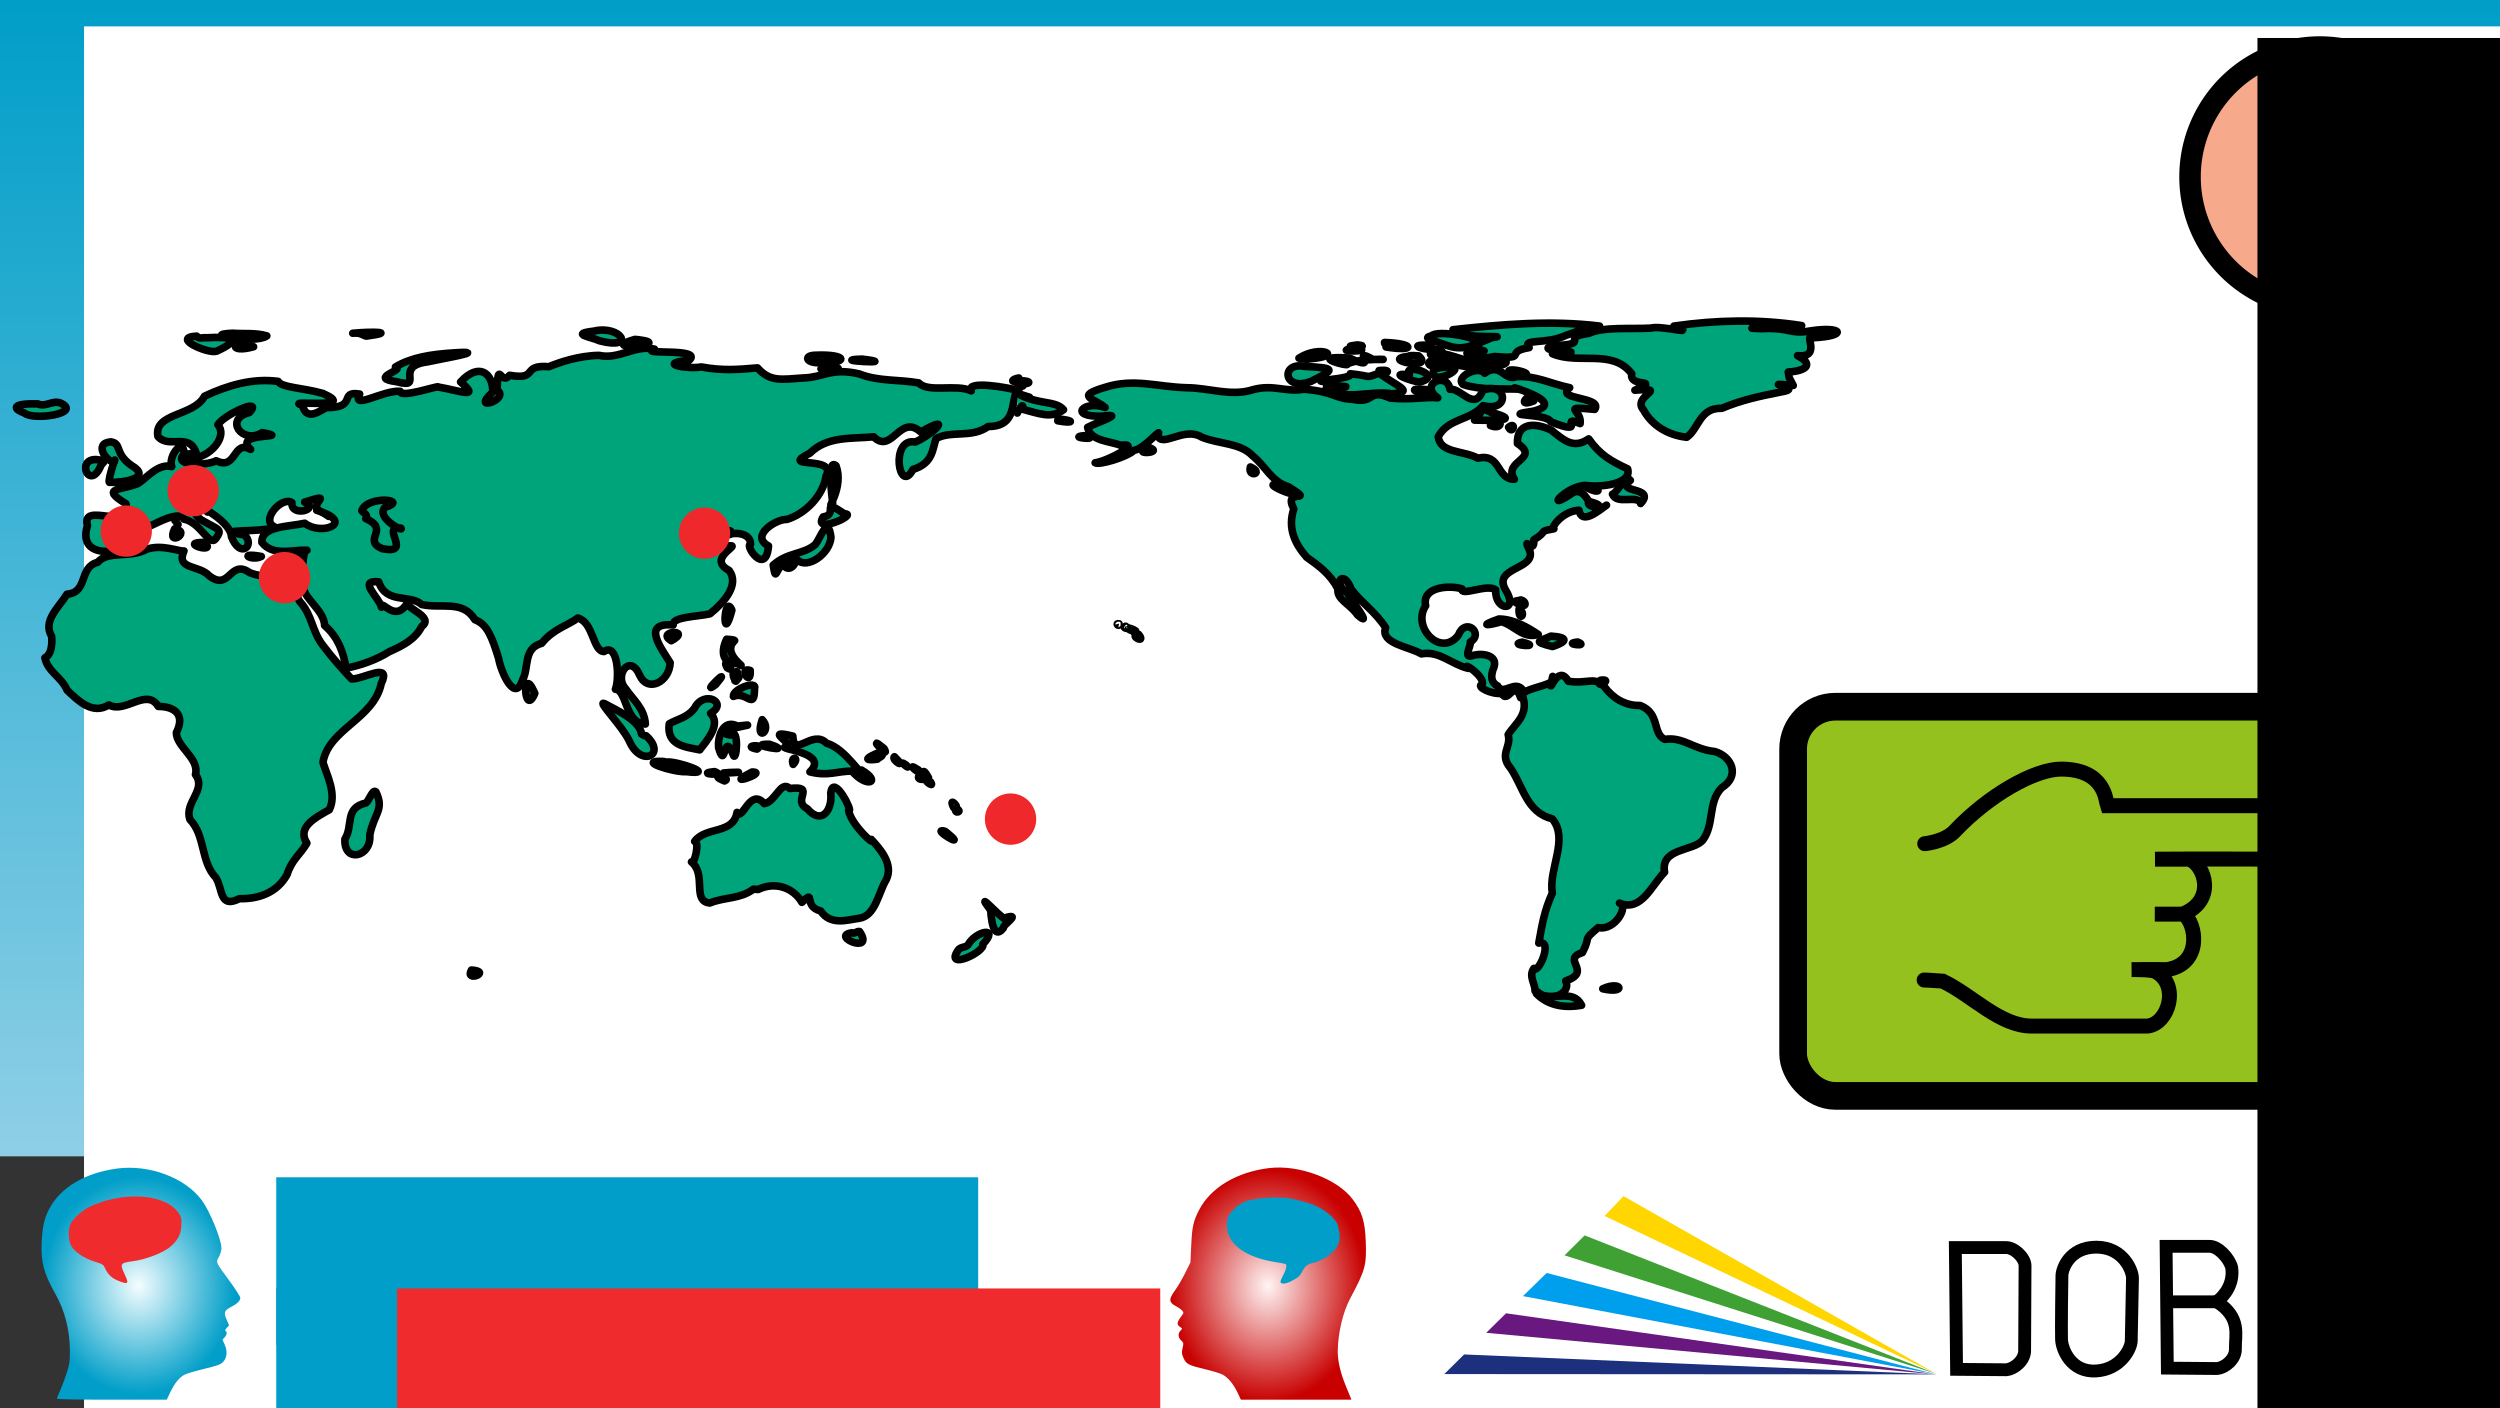 <?xml version="1.0" encoding="UTF-8" standalone="no"?>
<!-- Created with Inkscape (http://www.inkscape.org/) -->

<svg
   xmlns:dc="http://purl.org/dc/elements/1.1/"
   xmlns:cc="http://creativecommons.org/ns#"
   xmlns:rdf="http://www.w3.org/1999/02/22-rdf-syntax-ns#"
   xmlns:svg="http://www.w3.org/2000/svg"
   xmlns="http://www.w3.org/2000/svg"
   xmlns:xlink="http://www.w3.org/1999/xlink"
   xmlns:sodipodi="http://sodipodi.sourceforge.net/DTD/sodipodi-0.dtd"
   xmlns:inkscape="http://www.inkscape.org/namespaces/inkscape"
   width="568"
   height="320"
   id="svg2"
   version="1.1"
   inkscape:version="0.48.2 r9819"
   sodipodi:docname="StartScreen_lowRes.svg"
   inkscape:export-filename="/Users/pplsuser/Documents/MPI/LanguageMemory/AppDevelopment/Assets/Images/GuessRound/Drag2.png"
   inkscape:export-xdpi="90.040451"
   inkscape:export-ydpi="90.040451">
  <rect width="100%" height="100%" fill="#333333" stroke="none"/>
  <defs
     id="defs4">
    <linearGradient
       id="linearGradient32030">
      <stop
         id="stop32032"
         offset="0"
         style="stop-color:#fff4f4;stop-opacity:1;" />
      <stop
         style="stop-color:#c80000;stop-opacity:1;"
         offset="1"
         id="stop32034" />
    </linearGradient>
    <linearGradient
       id="linearGradient32016">
      <stop
         id="stop32018"
         offset="0"
         style="stop-color:#f4fdff;stop-opacity:1;" />
      <stop
         style="stop-color:#009ec8;stop-opacity:1;"
         offset="1"
         id="stop32020" />
    </linearGradient>
    <linearGradient
       inkscape:collect="always"
       id="linearGradient4004">
      <stop
         style="stop-color:#c1e3f1;stop-opacity:1;"
         offset="0"
         id="stop4006" />
      <stop
         style="stop-color:#c1e3f1;stop-opacity:0;"
         offset="1"
         id="stop4008" />
    </linearGradient>
    <linearGradient
       id="linearGradient4134">
      <stop
         style="stop-color:#f4fdff;stop-opacity:1;"
         offset="0"
         id="stop4136" />
      <stop
         id="stop32014"
         offset="1"
         style="stop-color:#009ec8;stop-opacity:1;" />
    </linearGradient>
    <linearGradient
       id="linearGradient4227">
      <stop
         id="stop4229"
         offset="0"
         style="stop-color:#ffffff;stop-opacity:1;" />
      <stop
         id="stop4231"
         offset="1"
         style="stop-color:#ffffff;stop-opacity:0;" />
    </linearGradient>
    <linearGradient
       id="linearGradient4235">
      <stop
         style="stop-color:#ffffff;stop-opacity:1;"
         offset="0"
         id="stop4237" />
      <stop
         style="stop-color:#ffffff;stop-opacity:0;"
         offset="1"
         id="stop4239" />
    </linearGradient>
    <linearGradient
       id="linearGradient4241">
      <stop
         id="stop4243"
         offset="0"
         style="stop-color:#ffffff;stop-opacity:1;" />
      <stop
         id="stop4245"
         offset="1"
         style="stop-color:#8fcee6;stop-opacity:1;" />
    </linearGradient>
    <linearGradient
       id="linearGradient4267">
      <stop
         style="stop-color:#ffffff;stop-opacity:1;"
         offset="0"
         id="stop4269" />
      <stop
         style="stop-color:#f6aa8b;stop-opacity:1;"
         offset="1"
         id="stop4271" />
    </linearGradient>
    <linearGradient
       id="linearGradient4273">
      <stop
         style="stop-color:#ffffff;stop-opacity:1;"
         offset="0"
         id="stop4275" />
      <stop
         style="stop-color:#00a47a;stop-opacity:1;"
         offset="1"
         id="stop4277" />
    </linearGradient>
    <linearGradient
       inkscape:collect="always"
       xlink:href="#linearGradient4134-1"
       id="linearGradient4466"
       x1="305.89"
       y1="2.365"
       x2="305.89"
       y2="317.513"
       gradientUnits="userSpaceOnUse"
       gradientTransform="matrix(1.007,0,0,0.831,-1.989,-1.642)" />
    <linearGradient
       inkscape:collect="always"
       xlink:href="#linearGradient4004"
       id="linearGradient4021"
       gradientUnits="userSpaceOnUse"
       x1="284.655"
       y1="143.194"
       x2="284.655"
       y2="188.98" />
    <linearGradient
       inkscape:collect="always"
       xlink:href="#linearGradient4004"
       id="linearGradient4034"
       gradientUnits="userSpaceOnUse"
       x1="284.655"
       y1="143.194"
       x2="284.655"
       y2="188.98" />
    <linearGradient
       inkscape:collect="always"
       xlink:href="#linearGradient4004"
       id="linearGradient4048"
       gradientUnits="userSpaceOnUse"
       x1="284.655"
       y1="143.194"
       x2="284.655"
       y2="188.98" />
    <linearGradient
       y2="368.751"
       x2="-1198.905"
       y1="-120.914"
       x1="-1200.925"
       gradientTransform="translate(28.571,1160)"
       gradientUnits="userSpaceOnUse"
       id="linearGradient3101"
       xlink:href="#linearGradient4241-9"
       inkscape:collect="always" />
    <linearGradient
       y2="-122.566"
       x2="-1118.692"
       y1="-566.075"
       x1="-1120.712"
       gradientTransform="translate(28.571,1160)"
       gradientUnits="userSpaceOnUse"
       id="linearGradient3099"
       xlink:href="#linearGradient4241-9"
       inkscape:collect="always" />
    <linearGradient
       y2="238.737"
       x2="-791.547"
       y1="-749.878"
       x1="-791.547"
       gradientTransform="matrix(1.048,0,0,1.03,-337.56,1257.003)"
       gradientUnits="userSpaceOnUse"
       id="linearGradient3097"
       xlink:href="#linearGradient4134-1"
       inkscape:collect="always" />
    <linearGradient
       gradientUnits="userSpaceOnUse"
       y2="786.496"
       x2="296.111"
       y1="786.496"
       x1="256.892"
       id="linearGradient3872"
       xlink:href="#linearGradient4241-9"
       inkscape:collect="always" />
    <linearGradient
       gradientUnits="userSpaceOnUse"
       y2="786.496"
       x2="296.111"
       y1="786.496"
       x1="256.892"
       id="linearGradient3870"
       xlink:href="#linearGradient4241-9"
       inkscape:collect="always" />
    <linearGradient
       id="linearGradient4134-1">
      <stop
         style="stop-color:#009ec8;stop-opacity:1;"
         offset="0"
         id="stop4136-1" />
      <stop
         style="stop-color:#8ecfe6;stop-opacity:1;"
         offset="1"
         id="stop4138-3" />
    </linearGradient>
    <linearGradient
       id="linearGradient4227-5">
      <stop
         id="stop4229-5"
         offset="0"
         style="stop-color:#ffffff;stop-opacity:1;" />
      <stop
         id="stop4231-6"
         offset="1"
         style="stop-color:#ffffff;stop-opacity:0;" />
    </linearGradient>
    <linearGradient
       id="linearGradient4235-6">
      <stop
         style="stop-color:#ffffff;stop-opacity:1;"
         offset="0"
         id="stop4237-9" />
      <stop
         style="stop-color:#ffffff;stop-opacity:0;"
         offset="1"
         id="stop4239-9" />
    </linearGradient>
    <linearGradient
       id="linearGradient4241-9">
      <stop
         id="stop4243-0"
         offset="0"
         style="stop-color:#ffffff;stop-opacity:1;" />
      <stop
         id="stop4245-8"
         offset="1"
         style="stop-color:#8ecfe6;stop-opacity:1;" />
    </linearGradient>
    <linearGradient
       id="linearGradient4267-6">
      <stop
         style="stop-color:#ffffff;stop-opacity:1;"
         offset="0"
         id="stop4269-4" />
      <stop
         style="stop-color:#f6aa8b;stop-opacity:1;"
         offset="1"
         id="stop4271-5" />
    </linearGradient>
    <linearGradient
       id="linearGradient4273-1">
      <stop
         style="stop-color:#ffffff;stop-opacity:1;"
         offset="0"
         id="stop4275-9" />
      <stop
         style="stop-color:#00a47a;stop-opacity:1;"
         offset="1"
         id="stop4277-5" />
    </linearGradient>
    <linearGradient
       inkscape:collect="always"
       xlink:href="#linearGradient4241-9"
       id="linearGradient5718"
       gradientUnits="userSpaceOnUse"
       x1="256.892"
       y1="786.496"
       x2="296.111"
       y2="786.496" />
    <linearGradient
       inkscape:collect="always"
       xlink:href="#linearGradient4241-9"
       id="linearGradient5722"
       gradientUnits="userSpaceOnUse"
       x1="256.892"
       y1="786.496"
       x2="296.111"
       y2="786.496" />
    <radialGradient
       inkscape:collect="always"
       xlink:href="#linearGradient32030"
       id="radialGradient32753"
       gradientUnits="userSpaceOnUse"
       gradientTransform="matrix(0.238,0,0,0.283,66.212,-65.497)"
       cx="932.097"
       cy="1263.805"
       fx="932.097"
       fy="1263.805"
       r="93.335" />
    <radialGradient
       inkscape:collect="always"
       xlink:href="#linearGradient32016"
       id="radialGradient32757"
       gradientUnits="userSpaceOnUse"
       gradientTransform="matrix(0.23,-0.002,0.003,0.261,-16.397,-34.939)"
       cx="191.757"
       cy="1254.377"
       fx="191.757"
       fy="1254.377"
       r="94.856" />
    <clipPath
       id="clip2">
      <path
         inkscape:connector-curvature="0"
         id="path35408"
         d="m 59.039,59.039 2331.719,0 0,947.961 -2331.719,0 z" />
    </clipPath>
    <clipPath
       id="clip1">
      <path
         inkscape:connector-curvature="0"
         id="path35405"
         d="M 59.039,59.039 2390,59.039 2390,1007 59.039,1007 z" />
    </clipPath>
  </defs>
  <sodipodi:namedview
     id="base"
     pagecolor="#ffffff"
     bordercolor="#666666"
     borderopacity="1.0"
     inkscape:pageopacity="0.0"
     inkscape:pageshadow="2"
     inkscape:zoom="1.7777263"
     inkscape:cx="195.36098"
     inkscape:cy="143.99796"
     inkscape:document-units="px"
     inkscape:current-layer="layer15"
     showgrid="false"
     inkscape:window-width="1906"
     inkscape:window-height="1135"
     inkscape:window-x="0"
     inkscape:window-y="0"
     inkscape:window-maximized="0" />
  <g
     inkscape:groupmode="layer"
     id="layer15"
     inkscape:label="Background"
     style="display:inline">
    <rect
       style="fill:url(#linearGradient4466);fill-opacity:1.0;fill-rule:nonzero;stroke:none;display:inline"
       id="rect4458"
       width="568"
       height="262.723"
       x="0"
       y="0"
       ry="0" />
    <flowRoot
       transform="matrix(0.912,0,0,0.912,1342.794,-156.6)"
       style="display:inline;font-size:64px;font-style:normal;font-variant:normal;font-weight:bold;font-stretch:normal;text-align:start;line-height:110%;writing-mode:lr-tb;text-anchor:start;fill:#ffffff;fill-opacity:1;fill-rule:nonzero;stroke:none;font-family:Calibri;-inkscape-font-specification:Calibri Bold"
       id="flowRoot4195"
       xml:space="preserve"><flowRegion
         id="flowRegion4197"><rect
           y="178.286"
           x="-1451.429"
           height="685.714"
           width="605.714"
           id="rect4199"
           style="font-style:normal;font-variant:normal;font-weight:bold;font-stretch:normal;fill:#ffffff;font-family:Calibri;-inkscape-font-specification:Calibri Bold" /></flowRegion><flowPara
         id="flowPara4201">LingQuest</flowPara></flowRoot>    <path
       style="fill:url(#radialGradient32757);fill-opacity:1;display:inline"
       d="m 12.938,317.785 c 0,-0.125 0.368,-1.064 0.819,-2.088 0.45,-1.024 1.117,-2.824 1.481,-3.999 0.573,-1.849 0.659,-2.507 0.638,-4.876 -0.044,-4.768 -1.16,-9.083 -3.345,-12.93 -2.607,-4.59 -3.298,-7.261 -3.059,-11.829 0.178,-3.401 0.62,-5.332 1.686,-7.361 2.594,-4.936 8.135,-8.236 15.469,-9.211 7.312,-0.972 15.477,2.101 19.254,7.246 1.793,2.443 4.434,8.902 4.434,10.845 0,0.486 -0.263,1.376 -0.584,1.98 -0.706,1.326 -0.848,1.002 2.409,5.466 1.353,1.854 2.457,3.568 2.452,3.809 -0.012,0.708 -0.618,1.318 -2.077,2.093 -1.612,0.856 -1.739,1.24 -0.991,2.979 l 0.524,1.217 -0.527,0.561 c -0.338,0.36 -0.435,0.618 -0.271,0.719 0.401,0.248 0.302,0.884 -0.224,1.444 l -0.48,0.511 0.507,1.147 c 0.669,1.512 0.527,2.986 -0.378,3.931 -0.545,0.568 -1.223,0.817 -4.25,1.554 -1.981,0.482 -3.989,1.074 -4.461,1.315 -1.206,0.615 -2.292,1.939 -3.255,3.965 l -0.826,1.738 -12.473,0 c -7.733,0 -12.473,-0.086 -12.473,-0.227 z"
       id="path31465"
       inkscape:connector-curvature="0"
       sodipodi:nodetypes="sssssssssscsssscccscssscscss" />
    <path
       style="fill:#ef2b2d;display:inline"
       d="m 26.993,291.046 c -1.507,-0.582 -2.483,-1.467 -3.064,-2.782 -0.422,-0.955 -0.548,-1.041 -2.321,-1.585 -2.418,-0.742 -4.657,-2.232 -5.405,-3.598 -0.715,-1.305 -0.793,-3.695 -0.164,-5.021 0.56,-1.181 2.737,-3.139 4.321,-3.887 7.264,-3.432 16.432,-3.035 19.763,0.856 1.08,1.262 1.214,1.741 1.052,3.759 -0.137,1.706 -0.718,2.832 -2.177,4.217 -1.601,1.52 -5.675,3.14 -8.96,3.564 -2.729,0.352 -2.85,0.564 -1.704,2.987 1.006,2.126 0.825,2.326 -1.34,1.491 z"
       id="path31487"
       inkscape:connector-curvature="0" />
    <path
       inkscape:connector-curvature="0"
       id="path31996"
       d="m 281.171,316.399 c -0.922,-1.955 -2.199,-3.484 -3.441,-4.118 -0.512,-0.261 -2.283,-0.798 -3.936,-1.193 -3.794,-0.907 -4.283,-1.161 -4.894,-2.543 -0.427,-0.966 -0.453,-1.241 -0.215,-2.275 0.258,-1.118 0.242,-1.203 -0.326,-1.73 -0.716,-0.664 -0.774,-1.591 -0.138,-2.227 0.454,-0.454 0.453,-0.464 -0.119,-0.839 -0.768,-0.503 -0.73,-1.021 0.163,-2.236 0.729,-0.991 0.734,-1.018 0.298,-1.501 -0.244,-0.27 -0.843,-0.695 -1.329,-0.943 -1.691,-0.863 -1.752,-1.605 -0.294,-3.586 0.595,-0.809 1.633,-2.578 2.306,-3.932 l 1.223,-2.461 0.178,-3.866 c 0.196,-4.246 0.487,-5.56 1.781,-8.037 2.679,-5.127 8.552,-8.635 15.952,-9.529 6.701,-0.809 15.358,2.404 18.871,7.006 2.208,2.892 2.885,5.064 3.05,9.789 0.186,5.343 -0.104,6.39 -3.585,12.913 -1.605,3.008 -2.743,7.842 -2.788,11.847 -0.025,2.241 0.613,4.989 1.852,7.976 0.462,1.113 0.932,2.265 1.046,2.559 l 0.206,0.536 -12.553,-0.005 -12.553,-0.005 -0.755,-1.602 z"
       style="fill:url(#radialGradient32753);fill-opacity:1;stroke:none;display:inline"
       sodipodi:nodetypes="ccsscccccccsscsssssssccccccc" />
    <path
       style="display:inline;fill:#009ec8"
       d="m 290.965,291.401 c -0.082,-0.133 0.011,-0.54 0.206,-0.906 1.028,-1.927 1.337,-3.041 0.917,-3.301 -0.113,-0.07 -1.01,-0.248 -1.994,-0.395 -7.41,-1.109 -11.609,-4.368 -11.352,-8.81 0.038,-0.665 0.18,-1.414 0.313,-1.666 0.366,-0.688 2.148,-2.563 2.436,-2.563 0.139,0 0.424,-0.154 0.634,-0.343 1.297,-1.165 8.325,-1.777 11.618,-1.011 4.774,1.11 6.397,1.843 8.806,3.976 1.393,1.535 1.31,1.38 1.786,3.913 0.081,1.438 0.007,1.871 -0.475,2.791 -0.585,1.114 -2.507,2.779 -3.597,3.114 -0.329,0.101 -0.708,0.267 -0.84,0.368 -0.133,0.101 -0.622,0.262 -1.087,0.357 -1.231,0.251 -1.8,0.689 -2.406,1.851 -0.614,1.178 -0.896,1.436 -2.479,2.267 -1.185,0.622 -2.228,0.772 -2.485,0.357 z"
       id="path31630"
       inkscape:connector-curvature="0"
       sodipodi:nodetypes="ccssssssscccsssssc" />
    <path
       style="fill:#ffd600;fill-opacity:1;stroke:none"
       d="m 368.86,271.763 -4.293,4.508 75.312,35.855 z"
       id="path32771"
       inkscape:connector-curvature="0"
       sodipodi:nodetypes="cccc" />
    <path
       style="fill:#3fa033;fill-opacity:1;stroke:none"
       d="m 360.029,280.686 -4.57,4.529 84.571,26.953 z"
       id="path33036"
       inkscape:connector-curvature="0"
       sodipodi:nodetypes="cccc" />
    <path
       style="fill:#009fee;fill-opacity:1;stroke:none"
       d="m 351.402,289.221 -5.387,5.253 93.822,17.786 z"
       id="path33038"
       inkscape:connector-curvature="0"
       sodipodi:nodetypes="cccc" />
    <path
       style="fill:#69187f;fill-opacity:1;stroke:none"
       d="m 342.172,298.379 -4.508,4.436 102.155,9.462 z"
       id="path33040"
       inkscape:connector-curvature="0"
       sodipodi:nodetypes="cccc" />
    <path
       style="fill:#1c307e;fill-opacity:1;stroke:none"
       d="m 332.647,307.731 -4.499,4.457 111.832,0.072 z"
       id="path33042"
       inkscape:connector-curvature="0"
       sodipodi:nodetypes="cccc" />
    <path
       style="fill:none;stroke:#000000;stroke-width:2.915;stroke-linecap:round;stroke-linejoin:miter;stroke-miterlimit:4;stroke-opacity:1;stroke-dasharray:none"
       d="m 444.253,283.447 0.279,27.669 11.273,0.093 c 1.956,-0.186 4.285,-2.236 4.192,-4.472 l 0.093,-19.191 c -0.027,-1.799 -2.49,-4.219 -4.472,-4.099 z"
       id="path33061"
       inkscape:connector-curvature="0"
       sodipodi:nodetypes="ccccccc" />
    <path
       sodipodi:nodetypes="zzzzzzz"
       inkscape:connector-curvature="0"
       id="path33063"
       d="m 468.475,289.782 c -0.032,1.472 -0.169,12.219 -0.093,14.533 0.076,2.314 2.195,7.496 7.826,7.174 5.631,-0.322 7.957,-5.1 8.012,-6.801 0.055,-1.701 0.242,-12.581 0.279,-14.254 0.038,-1.673 -2.061,-7.075 -8.198,-7.08 -6.137,-0.005 -7.794,4.957 -7.826,6.428 z"
       style="fill:none;stroke:#000000;stroke-width:2.915;stroke-linecap:round;stroke-linejoin:miter;stroke-miterlimit:4;stroke-opacity:1;stroke-dasharray:none" />
    <path
       style="fill:none;stroke:#000000;stroke-width:2.915;stroke-linecap:round;stroke-linejoin:miter;stroke-miterlimit:4;stroke-opacity:1;stroke-dasharray:none"
       d="m 492.139,283.168 0.279,27.669 11.273,0.093 c 1.956,-0.186 4.285,-2.236 4.192,-4.472 -0.088,-3.178 1.407,-7.079 -4.239,-10.714 1.713,-1.303 3.923,-3.979 3.4,-7.732 -0.493,-2.078 -3.142,-4.965 -5.124,-4.844 z"
       id="path33065"
       inkscape:connector-curvature="0"
       sodipodi:nodetypes="cccccccc" />
    <path
       sodipodi:nodetypes="ccccc"
       inkscape:connector-curvature="0"
       id="path33067"
       d="m 527.54,283.447 -11.366,-10e-6 0.14,13.835 0.14,13.835 11.273,0.093"
       style="fill:none;stroke:#000000;stroke-width:2.915;stroke-linecap:round;stroke-linejoin:miter;stroke-miterlimit:4;stroke-opacity:1;stroke-dasharray:none" />
    <path
       style="fill:none;stroke:#000000;stroke-width:2.915;stroke-linecap:round;stroke-linejoin:miter;stroke-miterlimit:4;stroke-opacity:1;stroke-dasharray:none"
       d="m 534.062,308.694 c 3.225,3.691 15.35,4.064 15.838,-3.168 0.082,-5.516 -14.463,-10.772 -15.185,-16.024 -0.736,-6.666 11.403,-7.871 14.533,-4.192"
       id="path33069"
       inkscape:connector-curvature="0"
       sodipodi:nodetypes="cccc" />
    <path
       style="fill:none;stroke:#000000;stroke-width:2.915;stroke-linecap:round;stroke-linejoin:miter;stroke-miterlimit:4;stroke-opacity:1;stroke-dasharray:none"
       d="m 516.239,295.768 9.354,0"
       id="path33071"
       inkscape:connector-curvature="0" />
    <path
       inkscape:connector-curvature="0"
       id="path33073"
       d="m 492.524,295.768 11.067,0"
       style="fill:none;stroke:#000000;stroke-width:2.915;stroke-linecap:round;stroke-linejoin:miter;stroke-miterlimit:4;stroke-opacity:1;stroke-dasharray:none"
       sodipodi:nodetypes="cc" />
    <g
       id="g36954"
       transform="matrix(0.216,0,0,0.216,2.61,72.866)">
      <path
         inkscape:connector-curvature="0"
         id="path35421"
         d="m 94.367,151.712 c -12.772,31.223 -29.806,-12.662 0.805,-4.697 4.275,0.681 0.456,2.938 -0.805,4.697 z"
         style="fill:#00a47a;stroke:#000000;stroke-width:8;stroke-linecap:round;stroke-linejoin:round;stroke-miterlimit:10;stroke-opacity:1;stroke-dasharray:none" />
      <path
         inkscape:connector-curvature="0"
         id="path35423"
         d="m 857.371,444.415 c 20.527,5.448 39,39.451 36.723,28.219 22.06,13.141 5.202,19.218 -9.975,1.099 -15.896,-0.041 -25.197,5.697 -44.299,0.808 21.636,-20.799 -36.579,-24.101 -25.195,-26.438 9.215,-3.289 -24.756,-18.94 7.203,-11.195 1.228,23.872 20.575,-7.723 35.543,7.508"
         style="fill:#00a47a;stroke:#000000;stroke-width:8;stroke-linecap:round;stroke-linejoin:round;stroke-miterlimit:10;stroke-opacity:1;stroke-dasharray:none" />
      <path
         inkscape:connector-curvature="0"
         id="path35425"
         d="m 718.472,407.478 c 9.856,-19.544 36.238,-5.859 16.862,5.512 11.51,11.797 -4.105,28.81 -11.392,38.428 -14.35,-3.066 -35.313,-4.251 -32.087,-27.437 7.966,-4.756 19.014,-6.266 26.617,-16.504"
         style="fill:#00a47a;stroke:#000000;stroke-width:8;stroke-linecap:round;stroke-linejoin:round;stroke-miterlimit:10;stroke-opacity:1;stroke-dasharray:none" />
      <path
         inkscape:connector-curvature="0"
         id="path35427"
         d="m 1505.791,45.281 c -20.638,9.012 -19.596,-10.66 0,0 z"
         style="fill:#00a47a;stroke:#000000;stroke-width:8;stroke-linecap:round;stroke-linejoin:round;stroke-miterlimit:10;stroke-opacity:1;stroke-dasharray:none" />
      <path
         inkscape:connector-curvature="0"
         id="path35429"
         d="m 1504.611,32.113 c -22.748,1.925 -8.537,-5.019 0,-2e-5"
         style="fill:#00a47a;stroke:#000000;stroke-width:8;stroke-linecap:round;stroke-linejoin:round;stroke-miterlimit:10;stroke-opacity:1;stroke-dasharray:none" />
      <path
         inkscape:connector-curvature="0"
         id="path35431"
         d="m 1489.505,25.656 c 22.042,10.354 -31.774,-0.525 0,0 z"
         style="fill:#00a47a;stroke:#000000;stroke-width:8;stroke-linecap:round;stroke-linejoin:round;stroke-miterlimit:10;stroke-opacity:1;stroke-dasharray:none" />
      <path
         inkscape:connector-curvature="0"
         id="path35433"
         d="m 1534.103,48.324 c -12.193,0.973 -56.614,-15.304 -36.281,-14.098 20.87,0.011 31.321,12.439 53.703,7.324 39.723,-2.522 14.424,10.659 -10.914,6.718 l -4.137,0.035 -2.371,0.02"
         style="fill:#00a47a;stroke:#000000;stroke-width:8;stroke-linecap:round;stroke-linejoin:round;stroke-miterlimit:10;stroke-opacity:1;stroke-dasharray:none" />
      <path
         inkscape:connector-curvature="0"
         id="path35435"
         d="m 1414.291,28.832 c 22.356,3.683 -27.655,4.267 -3.44,0.24 l 3.44,-0.24 z"
         style="fill:#00a47a;stroke:#000000;stroke-width:8;stroke-linecap:round;stroke-linejoin:round;stroke-miterlimit:10;stroke-opacity:1;stroke-dasharray:none" />
      <path
         inkscape:connector-curvature="0"
         id="path35437"
         d="m 1415.853,25.457 c 19.016,2.169 -24.221,2.702 10e-5,-9e-5"
         style="fill:#00a47a;stroke:#000000;stroke-width:8;stroke-linecap:round;stroke-linejoin:round;stroke-miterlimit:10;stroke-opacity:1;stroke-dasharray:none" />
      <path
         inkscape:connector-curvature="0"
         id="path35439"
         d="m 1647.458,337.968 c 13.246,5.411 -17.605,1.937 0,0 z"
         style="fill:#00a47a;stroke:#000000;stroke-width:8;stroke-linecap:round;stroke-linejoin:round;stroke-miterlimit:10;stroke-opacity:1;stroke-dasharray:none" />
      <path
         inkscape:connector-curvature="0"
         id="path35441"
         d="m 1588.951,338.093 c 24.115,6.119 -16.64,3.209 0,-5e-5"
         style="fill:#00a47a;stroke:#000000;stroke-width:8;stroke-linecap:round;stroke-linejoin:round;stroke-miterlimit:10;stroke-opacity:1;stroke-dasharray:none" />
      <path
         inkscape:connector-curvature="0"
         id="path35443"
         d="m 1564.595,313.742 c 15.972,0.071 31.682,9.771 41.32,16.266 -16.142,5.072 -25.641,-10.167 -38.867,-13.406 -12.329,3.78 -25.775,5.385 -2.453,-2.859"
         style="fill:#00a47a;stroke:#000000;stroke-width:8;stroke-linecap:round;stroke-linejoin:round;stroke-miterlimit:10;stroke-opacity:1;stroke-dasharray:none" />
      <path
         inkscape:connector-curvature="0"
         id="path35445"
         d="m 1702.83,167.937 c -17.457,13.857 27.812,5.959 10.773,24.355 -2.724,-9.839 -25.153,1.919 -29.598,-9.875 6.354,-2.378 13.411,-21.782 18.824,-14.48 z"
         style="fill:#00a47a;stroke:#000000;stroke-width:8;stroke-linecap:round;stroke-linejoin:round;stroke-miterlimit:10;stroke-opacity:1;stroke-dasharray:none" />
      <path
         inkscape:connector-curvature="0"
         id="path35447"
         d="m 1556.228,96.441 c 35.519,9.383 -0.945,8.524 -17.312,8.133 9.301,-6.373 3.511,-15.711 17.312,-8.133 z"
         style="fill:#00a47a;stroke:#000000;stroke-width:8;stroke-linecap:round;stroke-linejoin:round;stroke-miterlimit:10;stroke-opacity:1;stroke-dasharray:none" />
      <path
         inkscape:connector-curvature="0"
         id="path35449"
         d="m 1582.724,58.902 c 19.837,-1.635 36.133,7.348 56.27,11.559 -16.417,13.02 35.213,9.114 26.367,22.819 -36.979,-3.349 -13.127,0.136 -15.373,14.919 -23.593,-10.081 9.674,14.198 -30.943,-1.9 -3.76,-9.388 -57.086,-5.448 -17.927,-11.239 40.337,-9.979 -40.832,-30.042 -14.835,-23.039 -18.38,-0.783 -40.375,1.364 -59.243,-4.876 -9.182,-7.689 15.738,-20.651 22.497,-11.906 16.63,-12.204 20.961,8.903 33.187,3.664"
         style="fill:#00a47a;stroke:#000000;stroke-width:8;stroke-linecap:round;stroke-linejoin:round;stroke-miterlimit:10;stroke-opacity:1;stroke-dasharray:none" />
      <path
         inkscape:connector-curvature="0"
         id="path35451"
         d="m 1501.173,49.66 c 44.136,-7.507 -11.771,23.993 -5.145,1.414 l 3.989,-1.096 1.156,-0.318 z"
         style="fill:#00a47a;stroke:#000000;stroke-width:8;stroke-linecap:round;stroke-linejoin:round;stroke-miterlimit:10;stroke-opacity:1;stroke-dasharray:none" />
      <path
         inkscape:connector-curvature="0"
         id="path35453"
         d="m 1470.408,57.066 c -8.525,-13.975 38.502,0.469 10.777,7.43 -8.423,-0.679 -34.676,-10.573 -10.777,-7.43 z"
         style="fill:#00a47a;stroke:#000000;stroke-width:8;stroke-linecap:round;stroke-linejoin:round;stroke-miterlimit:10;stroke-opacity:1;stroke-dasharray:none" />
      <path
         inkscape:connector-curvature="0"
         id="path35455"
         d="m 1432.15,40.793 c 32.98,0.268 -16.924,-2.132 -27.325,4.97 2.945,3.111 -43.764,-9.302 2.595,-6.502 33.854,16.195 -0.621,-12.778 24.73,1.531 z"
         style="fill:#00a47a;stroke:#000000;stroke-width:8;stroke-linecap:round;stroke-linejoin:round;stroke-miterlimit:10;stroke-opacity:1;stroke-dasharray:none" />
      <path
         inkscape:connector-curvature="0"
         id="path35457"
         d="m 1354.212,39.386 c 22.02,-14.425 49.024,-2.189 11.203,0.724 -3.779,1.182 -7.473,-0.336 -11.203,-0.724 z"
         style="fill:#00a47a;stroke:#000000;stroke-width:8;stroke-linecap:round;stroke-linejoin:round;stroke-miterlimit:10;stroke-opacity:1;stroke-dasharray:none" />
      <path
         inkscape:connector-curvature="0"
         id="path35459"
         d="m 1361.041,48.031 c 33.264,1.89 30.83,3.277 5.586,15.891 -29.296,10.936 -31.829,-21.074 -6.576,-15.845 l 0.99,-0.046 z"
         style="fill:#00a47a;stroke:#000000;stroke-width:8;stroke-linecap:round;stroke-linejoin:round;stroke-miterlimit:10;stroke-opacity:1;stroke-dasharray:none" />
      <path
         inkscape:connector-curvature="0"
         id="path35461"
         d="m 1128.146,120.937 c 20.713,5.115 -19.189,1.813 0,0 z"
         style="fill:#00a47a;stroke:#000000;stroke-width:8;stroke-linecap:round;stroke-linejoin:round;stroke-miterlimit:10;stroke-opacity:1;stroke-dasharray:none" />
      <path
         inkscape:connector-curvature="0"
         id="path35463"
         d="m 1196.771,133.457 c 16.752,6.037 -22.362,7.656 0,0 z"
         style="fill:#00a47a;stroke:#000000;stroke-width:8;stroke-linecap:round;stroke-linejoin:round;stroke-miterlimit:10;stroke-opacity:1;stroke-dasharray:none" />
      <path
         inkscape:connector-curvature="0"
         id="path35465"
         d="m 1303.13,153.824 c 15.242,6.826 -3.299,11.794 0,-1.9e-4"
         style="fill:#00a47a;stroke:#000000;stroke-width:8;stroke-linecap:round;stroke-linejoin:round;stroke-miterlimit:10;stroke-opacity:1;stroke-dasharray:none" />
      <path
         inkscape:connector-curvature="0"
         id="path35467"
         d="m 1340.943,175.023 c 30.152,19.363 -34.989,-7.031 -6.637,-2.336 1.854,1.515 5.699,-1.066 6.637,2.336 z"
         style="fill:#00a47a;stroke:#000000;stroke-width:8;stroke-linecap:round;stroke-linejoin:round;stroke-miterlimit:10;stroke-opacity:1;stroke-dasharray:none" />
      <path
         inkscape:connector-curvature="0"
         id="path35469"
         d="m 1100.857,103.32 c 17.886,1.452 16.812,5.162 -0.305,1.953 l 0.305,-1.953 z"
         style="fill:#00a47a;stroke:#000000;stroke-width:8;stroke-linecap:round;stroke-linejoin:round;stroke-miterlimit:10;stroke-opacity:1;stroke-dasharray:none" />
      <path
         inkscape:connector-curvature="0"
         id="path35471"
         d="m 1444.212,22.879 c 31.39,0.964 33.457,9.952 1.641,4.773 11.269,-2.853 -2.117,0.037 -1.641,-4.773 z"
         style="fill:#00a47a;stroke:#000000;stroke-width:8;stroke-linecap:round;stroke-linejoin:round;stroke-miterlimit:10;stroke-opacity:1;stroke-dasharray:none" />
      <path
         inkscape:connector-curvature="0"
         id="path35473"
         d="m 297.273,247.509 c 23.83,-6.853 -12.576,11.711 0,-1e-5"
         style="fill:#00a47a;stroke:#000000;stroke-width:8;stroke-linecap:round;stroke-linejoin:round;stroke-miterlimit:10;stroke-opacity:1;stroke-dasharray:none" />
      <path
         inkscape:connector-curvature="0"
         id="path35475"
         d="m 262.769,247.958 c -10.091,5.344 -25.764,-4.611 2e-4,0"
         style="fill:#00a47a;stroke:#000000;stroke-width:8;stroke-linecap:round;stroke-linejoin:round;stroke-miterlimit:10;stroke-opacity:1;stroke-dasharray:none" />
      <path
         inkscape:connector-curvature="0"
         id="path35477"
         d="m 383.304,495.575 c 9.222,19.103 -2.048,22.565 -6.441,45.543 1.954,22.988 -27.454,30.05 -26.16,4.157 9.025,-14.253 -0.736,-32.972 22.117,-37.974 3.167,-2.233 7.173,-15.162 10.485,-11.725"
         style="fill:#00a47a;stroke:#000000;stroke-width:8;stroke-linecap:round;stroke-linejoin:round;stroke-miterlimit:10;stroke-opacity:1;stroke-dasharray:none" />
      <path
         inkscape:connector-curvature="0"
         id="path35479"
         d="m 993.265,513.314 c 8.553,2.618 -2.014,6.34 0,0 z"
         style="fill:#00a47a;stroke:#000000;stroke-width:8;stroke-linecap:round;stroke-linejoin:round;stroke-miterlimit:10;stroke-opacity:1;stroke-dasharray:none" />
      <path
         inkscape:connector-curvature="0"
         id="path35481"
         d="m 991.07,512.157 c -6.858,-14.039 9.129,2.624 0,0 z"
         style="fill:#00a47a;stroke:#000000;stroke-width:8;stroke-linecap:round;stroke-linejoin:round;stroke-miterlimit:10;stroke-opacity:1;stroke-dasharray:none" />
      <path
         inkscape:connector-curvature="0"
         id="path35483"
         d="m 822.175,466.681 c -3.189,-9.027 7.463,-8.016 -3e-4,0"
         style="fill:#00a47a;stroke:#000000;stroke-width:8;stroke-linecap:round;stroke-linejoin:round;stroke-miterlimit:10;stroke-opacity:1;stroke-dasharray:none" />
      <path
         inkscape:connector-curvature="0"
         id="path35497"
         d="m 985.82,540.208 c 20.129,16.769 -20.582,-7.529 -3.941,-3.215 l 2.281,1.762 1.66,1.453"
         style="fill:#00a47a;stroke:#000000;stroke-width:8;stroke-linecap:round;stroke-linejoin:round;stroke-miterlimit:10;stroke-opacity:1;stroke-dasharray:none" />
      <path
         inkscape:connector-curvature="0"
         id="path35499"
         d="m 917.707,449.907 c 8.31,13.734 -21.326,-17.613 0,0 z"
         style="fill:#00a47a;stroke:#000000;stroke-width:8;stroke-linecap:round;stroke-linejoin:round;stroke-miterlimit:10;stroke-opacity:1;stroke-dasharray:none" />
      <path
         inkscape:connector-curvature="0"
         id="path35501"
         d="m 910.769,461.212 c -27.746,3.583 11.695,-11.282 5.375,-7.918 1.401,5.355 -3.264,5.495 -5.375,7.918"
         style="fill:#00a47a;stroke:#000000;stroke-width:8;stroke-linecap:round;stroke-linejoin:round;stroke-miterlimit:10;stroke-opacity:1;stroke-dasharray:none" />
      <path
         inkscape:connector-curvature="0"
         id="path35503"
         d="m 966.843,485.275 c 5.104,8.259 -12.033,-5.923 0,5e-5"
         style="fill:#00a47a;stroke:#000000;stroke-width:8;stroke-linecap:round;stroke-linejoin:round;stroke-miterlimit:10;stroke-opacity:1;stroke-dasharray:none" />
      <path
         inkscape:connector-curvature="0"
         id="path35505"
         d="m 964.566,480.7 c -6.941,-1.863 -7.188,-13.674 0,0 z"
         style="fill:#00a47a;stroke:#000000;stroke-width:8;stroke-linecap:round;stroke-linejoin:round;stroke-miterlimit:10;stroke-opacity:1;stroke-dasharray:none" />
      <path
         inkscape:connector-curvature="0"
         id="path35507"
         d="m 960.277,482.114 c -10.359,2.287 -6.088,-8.6 0,0 z"
         style="fill:#00a47a;stroke:#000000;stroke-width:8;stroke-linecap:round;stroke-linejoin:round;stroke-miterlimit:10;stroke-opacity:1;stroke-dasharray:none" />
      <path
         inkscape:connector-curvature="0"
         id="path35509"
         d="m 953.992,472.509 c 5.064,8.275 -16.543,-10.454 0,0 z"
         style="fill:#00a47a;stroke:#000000;stroke-width:8;stroke-linecap:round;stroke-linejoin:round;stroke-miterlimit:10;stroke-opacity:1;stroke-dasharray:none" />
      <path
         inkscape:connector-curvature="0"
         id="path35511"
         d="m 941.031,467.333 c 6.819,7.233 -10.732,-7.068 0,0 z"
         style="fill:#00a47a;stroke:#000000;stroke-width:8;stroke-linecap:round;stroke-linejoin:round;stroke-miterlimit:10;stroke-opacity:1;stroke-dasharray:none" />
      <path
         inkscape:connector-curvature="0"
         id="path35513"
         d="m 928.695,458.618 c 14.692,14.296 -3.781,3.466 0,0 z"
         style="fill:#00a47a;stroke:#000000;stroke-width:8;stroke-linecap:round;stroke-linejoin:round;stroke-miterlimit:10;stroke-opacity:1;stroke-dasharray:none" />
      <path
         inkscape:connector-curvature="0"
         id="path35515"
         d="m 1043.386,638.622 c -13.994,18.614 -13.564,-29.181 -13.305,-18.305 -21.321,-28.592 19.404,18.764 16.172,7.395 16.435,-4.681 -4.345,8.332 -2.867,10.91 z"
         style="fill:#00a47a;stroke:#000000;stroke-width:8;stroke-linecap:round;stroke-linejoin:round;stroke-miterlimit:10;stroke-opacity:1;stroke-dasharray:none" />
      <path
         inkscape:connector-curvature="0"
         id="path35517"
         d="m 1005.972,656.708 c 8.098,-14.901 34.016,-20.125 15.77,-0.949 2.987,8.209 -40.9,28.337 -26.108,6.459 2.398,-3.876 7.355,-2.521 10.335,-5.51"
         style="fill:#00a47a;stroke:#000000;stroke-width:8;stroke-linecap:round;stroke-linejoin:round;stroke-miterlimit:10;stroke-opacity:1;stroke-dasharray:none" />
      <path
         inkscape:connector-curvature="0"
         id="path35519"
         d="m 892.043,642.47 c 16.616,25.113 -31.626,4.582 -7.979,1.31 2.559,1.614 5.37,-2.055 7.979,-1.31 z"
         style="fill:#00a47a;stroke:#000000;stroke-width:8;stroke-linecap:round;stroke-linejoin:round;stroke-miterlimit:10;stroke-opacity:1;stroke-dasharray:none" />
      <path
         inkscape:connector-curvature="0"
         id="path35521"
         d="m 780.39,597.931 c -13.897,10.483 -30.182,8.161 -45.895,14.562 -19.076,-1.911 -2.998,-29.639 -19.249,-43.221 3.132,3.444 8.841,-21.389 3.335,-21.615 11.744,-16.012 40.598,-7.009 44.552,-30.471 5.657,9.992 13.574,-26.759 28.667,-9.225 11.951,-1.799 17.242,-25.157 26.957,-15.93 28.453,-3.281 1.482,12.666 18.219,21.172 15.247,18.017 26.709,1.21 24.762,-16.219 2.522,-22.356 24.657,21.82 18.776,17.94 1.889,14.349 28.999,39.424 23.908,30.685 8.419,9.342 24.029,25.722 15.512,42.648 -8.152,13.486 -11.146,38.036 -28.48,40.343 -11.664,1.441 -29.744,8.067 -40.27,-7.722 -19.349,-4.958 -4.628,-23.771 -19.789,-9.09 -8.354,-14.617 -27.368,-22.6 -46.059,-13.516 l -4.127,-0.287 -0.818,-0.057"
         style="fill:#00a47a;stroke:#000000;stroke-width:8;stroke-linecap:round;stroke-linejoin:round;stroke-miterlimit:10;stroke-opacity:1;stroke-dasharray:none" />
      <path
         inkscape:connector-curvature="0"
         id="path35523"
         d="m 550.445,391.943 c -11.292,27.163 -13.886,-31.374 -0.765,-1.647 l 0.765,1.647 z"
         style="fill:#00a47a;stroke:#000000;stroke-width:8;stroke-linecap:round;stroke-linejoin:round;stroke-miterlimit:10;stroke-opacity:1;stroke-dasharray:none" />
      <path
         inkscape:connector-curvature="0"
         id="path35525"
         d="m 797.089,445.462 c 30.914,10.393 -27.747,-0.295 0,0 z"
         style="fill:#00a47a;stroke:#000000;stroke-width:8;stroke-linecap:round;stroke-linejoin:round;stroke-miterlimit:10;stroke-opacity:1;stroke-dasharray:none" />
      <path
         inkscape:connector-curvature="0"
         id="path35527"
         d="m 784.152,450.587 c -17.097,-3.469 8.866,-5.846 0,0 z"
         style="fill:#00a47a;stroke:#000000;stroke-width:8;stroke-linecap:round;stroke-linejoin:round;stroke-miterlimit:10;stroke-opacity:1;stroke-dasharray:none" />
      <path
         inkscape:connector-curvature="0"
         id="path35529"
         d="m 789.632,419.665 c 11.29,11.89 -8.274,24.713 0,0 z"
         style="fill:#00a47a;stroke:#000000;stroke-width:8;stroke-linecap:round;stroke-linejoin:round;stroke-miterlimit:10;stroke-opacity:1;stroke-dasharray:none" />
      <path
         inkscape:connector-curvature="0"
         id="path35531"
         d="m 763.691,426.4 c 36.656,-4.091 -35.004,4.607 -7.523,9.492 9.796,-10.797 6.463,32.833 2.596,19.704 -10.14,-24.894 -7.502,19.317 -15.026,-6.583 -0.995,-10.741 4.36,-30.619 19.953,-22.613"
         style="fill:#00a47a;stroke:#000000;stroke-width:8;stroke-linecap:round;stroke-linejoin:round;stroke-miterlimit:10;stroke-opacity:1;stroke-dasharray:none" />
      <path
         inkscape:connector-curvature="0"
         id="path35533"
         d="m 750.046,484.114 c -19.708,-8.048 9.169,-3.936 0,4e-5"
         style="fill:#00a47a;stroke:#000000;stroke-width:8;stroke-linecap:round;stroke-linejoin:round;stroke-miterlimit:10;stroke-opacity:1;stroke-dasharray:none" />
      <path
         inkscape:connector-curvature="0"
         id="path35535"
         d="m 755.472,475.189 c 30.206,-1.001 -25.65,1.815 -4e-4,0"
         style="fill:#00a47a;stroke:#000000;stroke-width:8;stroke-linecap:round;stroke-linejoin:round;stroke-miterlimit:10;stroke-opacity:1;stroke-dasharray:none" />
      <path
         inkscape:connector-curvature="0"
         id="path35537"
         d="m 739.5,474.286 c 13.658,4.592 -22.138,2.236 0,-7e-5"
         style="fill:#00a47a;stroke:#000000;stroke-width:8;stroke-linecap:round;stroke-linejoin:round;stroke-miterlimit:10;stroke-opacity:1;stroke-dasharray:none" />
      <path
         inkscape:connector-curvature="0"
         id="path35539"
         d="m 688.839,464.228 c 10.569,-1.514 54.681,14.081 21.109,10.129 -13.34,0.985 -54.34,-12.288 -23.721,-10.75 l 0.46,0.222 2.152,0.398 z"
         style="fill:#00a47a;stroke:#000000;stroke-width:8;stroke-linecap:round;stroke-linejoin:round;stroke-miterlimit:10;stroke-opacity:1;stroke-dasharray:none" />
      <path
         inkscape:connector-curvature="0"
         id="path35541"
         d="m 667.5,436.56 c 22.315,20.116 -5.525,33.95 -17.687,5.442 -7.437,-15.824 -34.667,-42.951 -26.028,-39.258 13.129,7.138 37.399,18.08 38.879,31.887 l 2.973,1.797 1.863,0.133"
         style="fill:#00a47a;stroke:#000000;stroke-width:8;stroke-linecap:round;stroke-linejoin:round;stroke-miterlimit:10;stroke-opacity:1;stroke-dasharray:none" />
      <path
         inkscape:connector-curvature="0"
         id="path35543"
         d="m 752.839,365.083 c -6.865,-13.366 10.7,6.687 0,0 z"
         style="fill:#00a47a;stroke:#000000;stroke-width:8;stroke-linecap:round;stroke-linejoin:round;stroke-miterlimit:10;stroke-opacity:1;stroke-dasharray:none" />
      <path
         inkscape:connector-curvature="0"
         id="path35545"
         d="m 761.921,379.2 c 9.688,-10.099 -4.995,-0.86 0,0 z"
         style="fill:#00a47a;stroke:#000000;stroke-width:8;stroke-linecap:round;stroke-linejoin:round;stroke-miterlimit:10;stroke-opacity:1;stroke-dasharray:none" />
      <path
         inkscape:connector-curvature="0"
         id="path35547"
         d="m 781.57,387.321 c -0.268,23.242 -8.2,1.875 -22.242,7.852 -1.058,-7.386 25.548,-17.776 22.242,-7.852 z"
         style="fill:#00a47a;stroke:#000000;stroke-width:8;stroke-linecap:round;stroke-linejoin:round;stroke-miterlimit:10;stroke-opacity:1;stroke-dasharray:none" />
      <path
         inkscape:connector-curvature="0"
         id="path35549"
         d="m 693.961,336.61 c -17.002,-10.548 23.354,-12.627 0,0 z"
         style="fill:#00a47a;stroke:#000000;stroke-width:8;stroke-linecap:round;stroke-linejoin:round;stroke-miterlimit:10;stroke-opacity:1;stroke-dasharray:none" />
      <path
         inkscape:connector-curvature="0"
         id="path35551"
         d="m 757.73,304.489 c -10.761,40.56 -8.236,-19.847 0,0 z"
         style="fill:#00a47a;stroke:#000000;stroke-width:8;stroke-linecap:round;stroke-linejoin:round;stroke-miterlimit:10;stroke-opacity:1;stroke-dasharray:none" />
      <path
         inkscape:connector-curvature="0"
         id="path35553"
         d="m 861.957,227.841 c -1.094,17.329 -24.997,33.963 -35.277,23.766 -24.363,-3.929 -21.439,30.68 -25.46,5.459 14.95,-13.575 31.872,-10.963 44.278,-21.685 6.115,-7.802 13.239,-31.523 16.46,-7.54"
         style="fill:#00a47a;stroke:#000000;stroke-width:8;stroke-linecap:round;stroke-linejoin:round;stroke-miterlimit:10;stroke-opacity:1;stroke-dasharray:none" />
      <path
         inkscape:connector-curvature="0"
         id="path35555"
         d="m 876.101,203.064 c 15.848,0.134 -34.255,22.483 -22.297,3.254 16.863,-2.333 -4.064,-20.787 22.297,-3.254"
         style="fill:#00a47a;stroke:#000000;stroke-width:8;stroke-linecap:round;stroke-linejoin:round;stroke-miterlimit:10;stroke-opacity:1;stroke-dasharray:none" />
      <path
         inkscape:connector-curvature="0"
         id="path35557"
         d="m 171.64,218.931 c 18.626,3.385 -9.562,19.772 0,0 z"
         style="fill:#00a47a;stroke:#000000;stroke-width:8;stroke-linecap:round;stroke-linejoin:round;stroke-miterlimit:10;stroke-opacity:1;stroke-dasharray:none" />
      <path
         inkscape:connector-curvature="0"
         id="path35559"
         d="m 171.828,209.974 c 6.003,7.97 2.759,3.143 0,0 z"
         style="fill:#00a47a;stroke:#000000;stroke-width:8;stroke-linecap:round;stroke-linejoin:round;stroke-miterlimit:10;stroke-opacity:1;stroke-dasharray:none" />
      <path
         inkscape:connector-curvature="0"
         id="path35561"
         d="m 190.617,140.083 c 5.711,14.902 -18.25,-1.44 0,0 z"
         style="fill:#00a47a;stroke:#000000;stroke-width:8;stroke-linecap:round;stroke-linejoin:round;stroke-miterlimit:10;stroke-opacity:1;stroke-dasharray:none" />
      <path
         inkscape:connector-curvature="0"
         id="path35563"
         d="m 104.664,127.439 c 11.755,1.924 3.096,11.759 21.564,24.819 22.483,13.148 -8.631,18.416 -23.279,17.732 -2,-2.144 8.122,-31.35 5.232,-21.683 -7.48,1.4 -22.739,-19.669 -3.518,-20.868"
         style="fill:#00a47a;stroke:#000000;stroke-width:8;stroke-linecap:round;stroke-linejoin:round;stroke-miterlimit:10;stroke-opacity:1;stroke-dasharray:none" />
      <path
         inkscape:connector-curvature="0"
         id="path35565"
         d="M 51.289,86.462 C 75.481,97.467 22.625,105.335 13.605,97.107 1.913,92.857 -1.126,86.873 27.625,87.422 35.737,91.321 42.797,83.502 51.289,86.462 z"
         style="fill:#00a47a;stroke:#000000;stroke-width:8;stroke-linecap:round;stroke-linejoin:round;stroke-miterlimit:10;stroke-opacity:1;stroke-dasharray:none" />
      <path
         inkscape:connector-curvature="0"
         id="path35567"
         d="m 867.296,152.56 c 8.585,23.083 -11.359,47.92 -3.541,39.254 -0.75,-7.861 -6.155,-47.915 3.541,-39.254 z"
         style="fill:#00a47a;stroke:#000000;stroke-width:8;stroke-linecap:round;stroke-linejoin:round;stroke-miterlimit:10;stroke-opacity:1;stroke-dasharray:none" />
      <path
         inkscape:connector-curvature="0"
         id="path35569"
         d="m 740.765,382.646 c -18.638,14.089 20.165,-24.132 0,0 z"
         style="fill:#00a47a;stroke:#000000;stroke-width:8;stroke-linecap:round;stroke-linejoin:round;stroke-miterlimit:10;stroke-opacity:1;stroke-dasharray:none" />
      <path
         inkscape:connector-curvature="0"
         id="path35571"
         d="m 760.629,336.47 c -15.443,14.466 18.055,32.354 3.07,24.215 -14.661,0.608 -18.544,-10.833 -11.473,-25.668 2.865,0.312 7.793,0.416 8.402,1.453"
         style="fill:#00a47a;stroke:#000000;stroke-width:8;stroke-linecap:round;stroke-linejoin:round;stroke-miterlimit:10;stroke-opacity:1;stroke-dasharray:none" />
      <path
         inkscape:connector-curvature="0"
         id="path35573"
         d="m 759.082,371.763 c 9.566,-10.748 1.221,14.685 0,-1.9e-4"
         style="fill:#00a47a;stroke:#000000;stroke-width:8;stroke-linecap:round;stroke-linejoin:round;stroke-miterlimit:10;stroke-opacity:1;stroke-dasharray:none" />
      <path
         inkscape:connector-curvature="0"
         id="path35575"
         d="m 777.039,367.892 c 1.06,19.061 -13.108,-4.675 3e-4,0"
         style="fill:#00a47a;stroke:#000000;stroke-width:8;stroke-linecap:round;stroke-linejoin:round;stroke-miterlimit:10;stroke-opacity:1;stroke-dasharray:none" />
      <path
         sodipodi:nodetypes="ccccccccccccccccccccccc"
         inkscape:connector-curvature="0"
         d="m 1602.545,704.847 2.691,1.237 c 13.684,12.009 35.791,0.977 29.544,-11.6 28.955,-10.05 -5.502,-22.508 17.621,-29.871 9.771,-18.943 -1.09,-11.202 16.605,-26.316 18.231,3.743 32.468,-23.349 22.328,-25.719 23.09,9.719 33.87,-18.911 47.461,-32.535 -4.434,-25.722 30.005,-21.778 40.209,-33.661 12.524,-16.904 5.11,-40.254 19.997,-55.211 19.547,-12.299 10.747,-32.892 -7.535,-38.051 -21.76,-2.125 -33.554,-15.817 -52.269,-12.766 -13.613,-5.808 -4.618,-27.346 -26.094,-35.684 -16.306,0.539 -28.921,-8.151 -37.387,-19.359 -10.59,-11.806 -17.287,-2.903 -38.167,-6.082 -12.349,-21.972 -23.069,24.467 -16.411,-5.109 5.058,9.696 -23.03,10.101 -32.436,18.625 8.619,21.497 -6.986,30.486 -14.42,42.664 3.644,13.135 -9.917,20.708 2.451,35.1 13.572,20.023 16.914,46.593 43.877,53.435 17.954,20.932 -4.206,53.233 0.121,78.039 -8.637,19.483 -10.584,32.496 -14.259,52.642 15.821,-4.099 -0.77,33.414 -5.151,26.631 -5.809,8.216 1.495,16.328 1.223,23.59"
         style="fill:#00a47a;stroke:#000000;stroke-width:8;stroke-linecap:round;stroke-linejoin:round;stroke-miterlimit:10;stroke-opacity:1;stroke-dasharray:none"
         id="path35579" />
      <path
         inkscape:connector-curvature="0"
         id="path35581"
         d="m 1604.021,707.824 c 18.425,8.436 38.317,-5.825 47.492,12.246 -15.355,2.641 -33.93,1.651 -47.492,-12.246 z"
         style="fill:#00a47a;stroke:#000000;stroke-width:8;stroke-linecap:round;stroke-linejoin:round;stroke-miterlimit:10;stroke-opacity:1;stroke-dasharray:none" />
      <path
         inkscape:connector-curvature="0"
         id="path35583"
         d="m 358.961,13.196 c 19.19,-1.824 47.614,-1.491 14.195,3.008 -3.982,-0.97 -5.694,-3.947 -14.195,-3.008 z"
         style="fill:#00a47a;stroke:#000000;stroke-width:8;stroke-linecap:round;stroke-linejoin:round;stroke-miterlimit:10;stroke-opacity:1;stroke-dasharray:none" />
      <path
         inkscape:connector-curvature="0"
         id="path35585"
         d="m 403.855,48.653 c 16.84,-10.188 38.03,-13.299 61.012,-14.815 40.696,-2.673 -13.548,6.269 -27.064,9.406 -36.988,4.71 -2.173,29.217 -32.67,20.909 -30.91,-3.947 9.37,-12.086 -1.278,-15.5 z"
         style="fill:#00a47a;stroke:#000000;stroke-width:8;stroke-linecap:round;stroke-linejoin:round;stroke-miterlimit:10;stroke-opacity:1;stroke-dasharray:none" />
      <path
         inkscape:connector-curvature="0"
         id="path35587"
         d="m 268.562,15.962 c -12.031,8.842 -72.446,-1.384 -36.035,-2.809 11.882,0.951 23.926,-0.752 36.035,2.809"
         style="fill:#00a47a;stroke:#000000;stroke-width:8;stroke-linecap:round;stroke-linejoin:round;stroke-miterlimit:10;stroke-opacity:1;stroke-dasharray:none" />
      <path
         inkscape:connector-curvature="0"
         id="path35589"
         d="m 254.652,27.38 c -27.3,7.753 -23.577,-8.368 0,0 z"
         style="fill:#00a47a;stroke:#000000;stroke-width:8;stroke-linecap:round;stroke-linejoin:round;stroke-miterlimit:10;stroke-opacity:1;stroke-dasharray:none" />
      <path
         inkscape:connector-curvature="0"
         id="path35591"
         d="m 204.988,17.943 c 27.522,-1.621 38.026,1.742 10.645,14.145 -8.679,2.955 -48.491,-14.38 -20.867,-15.887 2.589,3.432 6.806,1.194 10.223,1.742"
         style="fill:#00a47a;stroke:#000000;stroke-width:8;stroke-linecap:round;stroke-linejoin:round;stroke-miterlimit:10;stroke-opacity:1;stroke-dasharray:none" />
      <path
         inkscape:connector-curvature="0"
         id="path35593"
         d="m 1587.333,396.496 c -6.716,-20.774 -13.023,7.932 -19.902,-4.59 -10.471,1.613 -27.878,-7.324 -20.422,-9.457 2.983,-8.565 -22.508,-24.702 -14.629,-16.746 -18.296,-4.344 -30.166,-18.798 -49.398,-15.254 -12.144,-7.466 -43.743,-10.791 -37.598,-27.551 -11.064,-17.16 -25.45,-26.048 -36.312,-40.664 -7.843,-21.613 -20.559,-6.628 -3.582,4.363 3.951,7.673 27.318,37.71 10.434,22.934 -8.626,-12.197 -22.22,-16.348 -20.641,-27.363 -8.258,-15.909 -20.335,-24.444 -33.003,-33.44 -12.941,-14.84 -19.964,-31.032 -13.477,-50.759 -12.344,-23.478 24.583,-4.199 -5.242,-23.125 -18.704,-5.749 -23.774,-21.132 -37.857,-32.513 -13.117,-14.114 -35.351,-12.324 -53.705,-19.838 -18.553,-11.616 -42.106,11.915 -46.406,-2.003 6.035,-10.646 -13.982,14.654 -24.785,15.8 -7.676,7.415 -37.325,15.888 -40.949,13.149 12.265,-1.381 51.077,-21.789 26.692,-18.34 -9.962,-4.412 -31.88,-4.21 -34.601,-18.926 10.995,-5.823 40.534,-15.061 15.43,-11.73 -37.005,1.028 -19.325,-17.214 2.928,-9.166 -12.044,-10 -31.994,-11.691 -0.075,-21.19 30.196,-9.811 55.164,-0.396 85.615,0.388 23.98,0.089 46.849,9.541 70.118,2.021 21.438,-5.82 34.992,3.067 53.272,-0.454 31.728,2.385 33.28,10.245 51.747,10.677 23.125,5.21 15.566,-11.824 39.215,-1.349 22.748,2.26 36.939,-1.676 50.002,-0.239 -20.299,-14.643 10.138,-28.051 12.821,-9.022 11.755,-1.576 25.533,23.889 34.632,1.157 25.1,-10.261 29.698,23.457 0.183,16.074 -13.217,15.874 -36.289,12.799 -47.127,32.645 2.118,17.504 26.038,14.293 41.722,22.574 24.726,-5.295 18.804,21.903 38.366,22.257 -12.817,-19.677 27.967,-21.39 3.246,-37.688 -0.842,-19.947 15.301,-23.532 35.453,-14.102 13.041,10.208 23.088,20.515 39.488,9.282 12.109,17.059 23.108,23.069 40.957,31.55 4.908,16.583 -29.99,19.597 -44.074,17.38 -20.667,0.102 -46.301,30.283 -12.991,7.287 16.719,-6.435 15.639,27.55 34.823,13.509 -9.269,6.69 -26.054,20.814 -28.91,5.305 -19.124,1.218 -30.551,20.453 -26.407,19.516 -17.703,3.226 -5.135,1.9 -21.148,11.645 1.039,18.31 -13.549,-8.417 -4,12.188 5.138,19.107 -38.833,16.674 -25.961,40 15.28,24.042 -11.202,23.325 -10.106,0.418 -8.839,-6.793 -37.129,7.329 -35.504,-1.074 -12.44,-3.978 -42.67,-2.527 -38.156,17.816 -14.954,22.419 15.865,54.67 34.246,31.113 7.811,-20.077 27.387,-1.435 12.664,7 1.073,4.446 -8.778,18.682 3.747,13.84 10.981,-2.496 27.363,0.881 20.055,15.434 -1.742,6.535 -2.679,12.407 4.938,17.125"
         style="fill:#00a47a;stroke:#000000;stroke-width:8;stroke-linecap:round;stroke-linejoin:round;stroke-miterlimit:10;stroke-opacity:1;stroke-dasharray:none" />
      <path
         inkscape:connector-curvature="0"
         id="path35595"
         d="m 1563.154,384.355 c 6.632,10.618 18.374,-7.599 26.918,4.641"
         style="fill:#00a47a;stroke:#000000;stroke-width:8;stroke-linecap:round;stroke-linejoin:round;stroke-miterlimit:10;stroke-opacity:1;stroke-dasharray:none" />
      <path
         inkscape:connector-curvature="0"
         id="path35597"
         d="m 1619.31,331.75 c 19.956,1.302 15.879,6.306 1.621,10.969 -22.964,-5.686 -12.716,-5.57 -1.621,-10.969 z"
         style="fill:#00a47a;stroke:#000000;stroke-width:8;stroke-linecap:round;stroke-linejoin:round;stroke-miterlimit:10;stroke-opacity:1;stroke-dasharray:none" />
      <path
         inkscape:connector-curvature="0"
         id="path35599"
         d="m 203.007,233.22 c 14.39,13.267 -29.544,-0.417 0,0 z"
         style="fill:#00a47a;stroke:#000000;stroke-width:8;stroke-linecap:round;stroke-linejoin:round;stroke-miterlimit:10;stroke-opacity:1;stroke-dasharray:none" />
      <path
         inkscape:connector-curvature="0"
         id="path35601"
         d="m 321.078,199.454 c 4.8,0.886 8.614,3.618 12.523,6.336"
         style="fill:#00a47a;stroke:#000000;stroke-width:8;stroke-linecap:round;stroke-linejoin:round;stroke-miterlimit:10;stroke-opacity:1;stroke-dasharray:none" />
      <path
         inkscape:connector-curvature="0"
         id="path35603"
         d="m 812.644,257.478 c 21.128,-15.263 7.748,11.381 0,0 z"
         style="fill:#00a47a;stroke:#000000;stroke-width:8;stroke-linecap:round;stroke-linejoin:round;stroke-miterlimit:10;stroke-opacity:1;stroke-dasharray:none" />
      <path
         sodipodi:nodetypes="ccccccccccccccccccccccccccccccccccccccccccccccccccccccccccccccccccccccccccccccccccccccccccccccccccccccccccccccccc"
         inkscape:connector-curvature="0"
         d="m 1063.773,68.637 c -16.894,4.373 0.184,42.923 -36.496,42.656 -17.522,12.582 -38.879,3.765 -54.742,12.723 -4.063,11.358 -3.049,25.789 -24.293,32.41 -14.714,28.266 -24.7,-34.198 2.518,-28.805 22.459,-10.541 38.354,-29.846 5.728,-10.515 -22.067,-20.009 -30.303,24.23 -49.648,4.989 -22.98,2.353 -48.493,-1.166 -67.097,17.262 -34.276,17.327 29.373,1.79 17.044,24.058 -3.014,20.496 -21.627,39.613 -41.37,45.675 -10.339,-0.92 -39.383,17.088 -19.145,27.816 -2.809,32.663 -25.471,-1.364 -18.891,-1.66 0.361,-13.109 -19.078,-12.486 -21.73,-10.355 8.387,-13.156 -36.316,9.325 -8.676,13.445 32.324,-7.115 -19.519,10.062 7.91,24.34 10.746,14.689 -4.193,32.732 -20.203,45.628 -13.021,3.035 -39.763,2.978 -38.703,11.731 -34.321,-3.062 -11.905,25.252 -3.133,39.746 -0.857,20.314 -23.673,31.723 -31.98,13.34 -10.39,-24.438 -27.413,0.724 -14.994,13.865 8.241,12.041 19.762,20.74 20.892,37.248 -21.467,-0.269 -19.311,-35.765 -31.508,-36.582 4.483,-11.373 2.744,-49.561 -12.028,-39.669 -11.805,-0.192 -10.995,-30.995 -27.648,-35.257 -8.681,7.078 -25.752,11.296 -37.875,26.609 -19.644,5.24 -13.235,25.654 -19.951,38.164 -7.859,25.155 -22.537,-6.429 -25.383,-22.332 -6.897,-22.235 -11.891,-35.934 -24.875,-40.605 -12.945,-21.248 -35.002,-11.355 -56.032,-16.037 -12.224,-11.1 -37.313,-0.139 -45.202,-23.862 -22.858,-2.248 0.627,16.436 2.828,26.684 -0.101,-9.533 14.479,18.087 27.732,-5.165 -4.847,5.422 28.81,15.221 14.776,25.31 -6.986,13.645 -19.333,20.018 -34.571,26.828 -12.877,8.216 -30.08,14.428 -45.141,17.113 -2.827,-16.917 -8.212,-32.368 -22.516,-44.863 -0.622,-15.772 -20.573,-27.239 -22.328,-39.734 -3.888,10.868 -21.267,-15.393 -3.769,14.59 13.228,14.341 12.551,30.899 24.169,45.913 11.053,14.565 21.932,26.585 30.307,35.469 11.928,0.586 42.489,-18.591 31.197,4.847 -7.991,37.475 -55.327,47.625 -61.338,82.848 3.828,12.96 14.908,33.413 6.684,49.891 -14.611,8.267 -34.463,18.355 -23.586,35.182 -6.678,11.563 -16.217,17.66 -20.828,33.017 -10.842,19.517 -30.482,25.785 -50.238,25.358 -21.184,10.654 -17.017,-9.96 -24.705,-22.151 -16.373,-17.491 -10.646,-43.829 -27.309,-61.203 -6.112,-18.032 17.928,-31.061 5.879,-47.223 4.405,-17.063 -19.921,-28.82 -20.117,-44.059 10.253,-20.221 -3.439,-27.626 -19.017,-27.616 -12.166,-20.07 -34.872,7.954 -51.987,-1.552 -17.201,10.718 -32.329,-4.512 -43.926,-15.531 -5.83,-14.003 -20.315,-19.306 -23.332,-34.031 7.385,-3.72 7.751,-15.275 7.094,-22.637 m 0.004,1.9e-4 c -9.636,-16.327 7.595,-30.417 16.156,-44.285 22.613,-1.818 12.1,-28.55 32.281,-33.539 10.41,-12.613 34.314,-4.106 51.662,-13.801 16.083,-5.343 33.39,2.473 39.112,1.879 -8.812,19.76 15.902,14.436 26.512,26.094 22.009,16.946 21.519,-18.15 42.574,-3.32 15.589,6.649 34.043,1.837 46.808,5.089 11.985,1.406 7.426,-29.886 13.442,-28.667 -15.963,-0.597 -35.437,6.664 -47.366,-8.141 -1.064,-17.249 27.525,-16.436 45.076,-20.234 16.787,13.077 50.444,0.569 18.508,-11.613 -19.556,-7.285 17.233,-21.946 -18.601,-10.622 17.141,7.151 -14.689,16.579 -13.377,0.625 -10.036,-7.462 -33.928,18.544 -18.257,25.442 -7.306,6.393 -70.608,1.827 -31.821,8.508 11.72,10.14 -4.096,26.285 -13.645,1.652 -0.108,-14.129 -33.301,-33.089 -25.098,-25.801 -6.836,-10.969 -24.765,-6.336 -6.977,8.07 19.285,11.199 23.012,9.419 15.668,19.996 -6.989,9.043 -15.751,-17.278 -33.533,-20.57 -7.256,-12.901 -47.347,17.348 -42.489,7.455 -18.138,5.19 -13.656,29.55 -38.263,26.483 -16.411,0.265 -26.598,-8.147 -20.711,-27.055 -6.868,-26.545 45.819,7.352 40.414,-23.176 -28.271,-17.164 -4.521,-13.872 12.826,-21.215 9.891,-6.501 21.385,-21.488 35.463,-17.73 -4.032,-11.268 12.243,-31.355 13.195,-13.234 -13.189,12.394 22.436,12.944 33.519,7.056 21.766,10.635 17.311,-22.41 36.216,-11.951 -20.335,-18.958 46.692,-10.999 12.207,-17.667 -20.691,13.054 -40.852,-14.335 -13.427,-21.087 14.922,-16.864 -26.57,2.122 -33.195,12.757 9.973,11.884 -5.756,30.67 -21.656,34.548 -5.566,-29.454 -29.179,-7.665 -41.445,-22.223 -4.677,-24.892 37.984,-21.023 49,-42.234 24.433,-11.594 50.907,-19.195 77.54,-15.607 3.303,6.56 25.348,6.539 47.107,12.674 39.56,17.699 -43.646,5.987 -21.599,12.431 4.843,20.159 23.355,1.028 26.549,2.498 31.554,-0.304 11.217,-17.73 33.625,-14.273 -9.004,17.362 25.065,-4.458 42.617,-2.891 -0.525,7.838 42.13,-6.81 39.738,-4.558 21.871,3.465 45.829,13.469 23.777,-5.297 18.859,-20.526 34.093,-10.082 33.885,10.76 -24.812,22.008 18.695,7.265 4.552,-2.156 1.048,-33.763 3.552,-3.918 13.168,-15.59 31.299,5.208 11.401,-11.438 41.336,-9.065 9.79,-4.095 30.969,-11.637 52.741,-11.913 20.945,4.723 37.678,-11.379 58.247,-6.583 -17.928,6.404 51.543,-1.671 36.531,11.675 -35.377,3.573 -1.488,9.727 12.719,7.094 22.8,4.135 38.156,2.782 59.137,0.973 13.41,15.069 25.168,12.102 48.589,10.549 20.239,-0.368 29.055,-11.166 58.48,-4.167 19.913,7.92 41.769,5.721 62.62,9.448 9.537,10.667 39.622,0.745 55.142,8.387 -6.15,-11.635 39.257,-3.361 50.018,-0.365"
         style="fill:#00a47a;stroke:#000000;stroke-width:8;stroke-linecap:round;stroke-linejoin:round;stroke-miterlimit:10;stroke-opacity:1;stroke-dasharray:none"
         id="path35607" />
      <path
         inkscape:connector-curvature="0"
         id="path35609"
         d="m 1070.701,80.425 c -4.233,-1.32 -8.466,-2.641 -12.699,-3.961"
         style="fill:#00a47a;stroke:#000000;stroke-width:8;stroke-linecap:round;stroke-linejoin:round;stroke-miterlimit:10;stroke-opacity:1;stroke-dasharray:none" />
      <path
         inkscape:connector-curvature="0"
         id="path35611"
         d="m 1058.001,517.226 c 2.062,-1.421 1.228,2.105 0,2.527"
         style="fill:#00a47a;stroke:#000000;stroke-width:8;stroke-linecap:round;stroke-linejoin:round;stroke-miterlimit:10;stroke-opacity:1;stroke-dasharray:none" />
      <path
         inkscape:connector-curvature="0"
         id="path35613"
         d="m 779.343,474.646 c 17.39,0.367 -33.681,17.19 -0.458,0.12 l 0.458,-0.12 z"
         style="fill:#00a47a;stroke:#000000;stroke-width:8;stroke-linecap:round;stroke-linejoin:round;stroke-miterlimit:10;stroke-opacity:1;stroke-dasharray:none" />
      <path
         inkscape:connector-curvature="0"
         id="path35617"
         d="m 1058.001,76.465 c 21.594,12.348 40.138,7.056 48.568,17.144 -12.937,9.903 -25.963,3.871 -42.884,-0.437 1.446,-10.665 -6.375,4.963 -5.684,3.945"
         style="fill:#00a47a;stroke:#000000;stroke-width:8;stroke-linecap:round;stroke-linejoin:round;stroke-miterlimit:10;stroke-opacity:1;stroke-dasharray:none" />
      <path
         inkscape:connector-curvature="0"
         id="path35619"
         d="m 1058.001,63.238 c 12.393,-0.881 19.427,3.287 0,3.543"
         style="fill:#00a47a;stroke:#000000;stroke-width:8;stroke-linecap:round;stroke-linejoin:round;stroke-miterlimit:10;stroke-opacity:1;stroke-dasharray:none" />
      <path
         inkscape:connector-curvature="0"
         id="path35621"
         d="m 1059.527,63.778 c -9.608,1.456 -7.235,-2.418 0,-3.543"
         style="fill:#00a47a;stroke:#000000;stroke-width:8;stroke-linecap:round;stroke-linejoin:round;stroke-miterlimit:10;stroke-opacity:1;stroke-dasharray:none" />
      <path
         inkscape:connector-curvature="0"
         id="path35623"
         d="m 1059.527,516.751 c -10.783,4.911 -8.001,-0.351 0,-2.527"
         style="fill:#00a47a;stroke:#000000;stroke-width:8;stroke-linecap:round;stroke-linejoin:round;stroke-miterlimit:10;stroke-opacity:1;stroke-dasharray:none" />
      <path
         inkscape:connector-curvature="0"
         id="path35625"
         d="m 1673.802,702.707 c 19.952,-9.197 25.264,5.806 0,0 z"
         style="fill:#00a47a;stroke:#000000;stroke-width:8;stroke-linecap:round;stroke-linejoin:round;stroke-miterlimit:10;stroke-opacity:1;stroke-dasharray:none" />
      <path
         inkscape:connector-curvature="0"
         id="path35627"
         d="m 483.82,682.985 c 22.462,1.587 -7.609,13.628 0,0 z"
         style="fill:#00a47a;stroke:#000000;stroke-width:8;stroke-linecap:round;stroke-linejoin:round;stroke-miterlimit:10;stroke-opacity:1;stroke-dasharray:none" />
      <path
         inkscape:connector-curvature="0"
         id="path35629"
         d="m 1049.812,521.673 c 12.944,7.292 -15.042,2.173 0,0 z"
         style="fill:#00a47a;stroke:#000000;stroke-width:8;stroke-linecap:round;stroke-linejoin:round;stroke-miterlimit:10;stroke-opacity:1;stroke-dasharray:none" />
      <path
         inkscape:connector-curvature="0"
         id="path35631"
         d="m 1671.314,378.164 c 15.203,-2.173 -6.368,10.601 0,0 z"
         style="fill:#00a47a;stroke:#000000;stroke-width:8;stroke-linecap:round;stroke-linejoin:round;stroke-miterlimit:10;stroke-opacity:1;stroke-dasharray:none" />
      <path
         inkscape:connector-curvature="0"
         id="path35633"
         d="m 1185.501,329.855 c 8.929,10.976 -11.398,1.12 0,-5e-5"
         style="fill:#00a47a;stroke:#000000;stroke-width:8;stroke-linecap:round;stroke-linejoin:round;stroke-miterlimit:10;stroke-opacity:1;stroke-dasharray:none" />
      <path
         inkscape:connector-curvature="0"
         id="path35635"
         d="m 1182.427,326.308 c -3.744,3.208 -5.144,-4.164 -10e-5,0"
         style="fill:#00a47a;stroke:#000000;stroke-width:8;stroke-linecap:round;stroke-linejoin:round;stroke-miterlimit:10;stroke-opacity:1;stroke-dasharray:none" />
      <path
         inkscape:connector-curvature="0"
         id="path35637"
         d="m 1178.474,324.168 c -1.984,3.871 -5.113,-2.539 0,0 z"
         style="fill:#00a47a;stroke:#000000;stroke-width:8;stroke-linecap:round;stroke-linejoin:round;stroke-miterlimit:10;stroke-opacity:1;stroke-dasharray:none" />
      <path
         inkscape:connector-curvature="0"
         id="path35639"
         d="m 1171.908,321.371 c 6.878,4.041 -5.159,1.899 0,0 z"
         style="fill:#00a47a;stroke:#000000;stroke-width:8;stroke-linecap:round;stroke-linejoin:round;stroke-miterlimit:10;stroke-opacity:1;stroke-dasharray:none" />
      <path
         inkscape:connector-curvature="0"
         id="path35641"
         d="m 1164.958,318.789 c 0.752,4.114 -4.729,-0.892 0,0 z"
         style="fill:#00a47a;stroke:#000000;stroke-width:8;stroke-linecap:round;stroke-linejoin:round;stroke-miterlimit:10;stroke-opacity:1;stroke-dasharray:none" />
      <path
         inkscape:connector-curvature="0"
         id="path35643"
         d="m 1585.728,303.261 c 8.454,5.075 -0.668,14.372 -3e-4,0"
         style="fill:#00a47a;stroke:#000000;stroke-width:8;stroke-linecap:round;stroke-linejoin:round;stroke-miterlimit:10;stroke-opacity:1;stroke-dasharray:none" />
      <path
         inkscape:connector-curvature="0"
         id="path35645"
         d="m 1581.638,295.074 c 12.979,-3.713 1.917,6.513 0,0 z"
         style="fill:#00a47a;stroke:#000000;stroke-width:8;stroke-linecap:round;stroke-linejoin:round;stroke-miterlimit:10;stroke-opacity:1;stroke-dasharray:none" />
      <path
         inkscape:connector-curvature="0"
         id="path35647"
         d="m 1587.806,293.777 c 7.989,2.175 2.867,11.475 -2e-4,0"
         style="fill:#00a47a;stroke:#000000;stroke-width:8;stroke-linecap:round;stroke-linejoin:round;stroke-miterlimit:10;stroke-opacity:1;stroke-dasharray:none" />
      <path
         inkscape:connector-curvature="0"
         id="path35649"
         d="m 1659.212,190.129 c 25.892,6.451 -4.827,8.228 0,0 z"
         style="fill:#00a47a;stroke:#000000;stroke-width:8;stroke-linecap:round;stroke-linejoin:round;stroke-miterlimit:10;stroke-opacity:1;stroke-dasharray:none" />
      <path
         inkscape:connector-curvature="0"
         id="path35651"
         d="m 368.472,199.704 c 5.765,-16.318 50.991,-11.647 24.37,-3.367 -10.132,10.793 20.518,26.507 16.797,21.847 -22.533,-2.727 13.439,28.177 -19.604,21.621 -21.837,-9.293 8.816,-20.102 -17.328,-31.653 2.768,-4.155 -2.484,-5.737 -4.235,-8.448 z"
         style="fill:#00a47a;stroke:#000000;stroke-width:8;stroke-linecap:round;stroke-linejoin:round;stroke-miterlimit:10;stroke-opacity:1;stroke-dasharray:none" />
      <path
         inkscape:connector-curvature="0"
         id="path35653"
         d="m 1656.599,175.422 c 16.432,-0.447 16.171,8.734 0,-5e-5"
         style="fill:#00a47a;stroke:#000000;stroke-width:8;stroke-linecap:round;stroke-linejoin:round;stroke-miterlimit:10;stroke-opacity:1;stroke-dasharray:none" />
      <path
         inkscape:connector-curvature="0"
         id="path35655"
         d="m 1574.716,112.117 c 8.646,-7.042 4.426,8.573 0,0 z"
         style="fill:#00a47a;stroke:#000000;stroke-width:8;stroke-linecap:round;stroke-linejoin:round;stroke-miterlimit:10;stroke-opacity:1;stroke-dasharray:none" />
      <path
         inkscape:connector-curvature="0"
         id="path35657"
         d="m 1555.65,110.215 c 14.156,-9.642 12.966,5.713 0,3e-5"
         style="fill:#00a47a;stroke:#000000;stroke-width:8;stroke-linecap:round;stroke-linejoin:round;stroke-miterlimit:10;stroke-opacity:1;stroke-dasharray:none" />
      <path
         inkscape:connector-curvature="0"
         id="path35659"
         d="m 1601.15,84.34 c -21.092,8.788 -1.558,-13.33 4e-4,0"
         style="fill:#00a47a;stroke:#000000;stroke-width:8;stroke-linecap:round;stroke-linejoin:round;stroke-miterlimit:10;stroke-opacity:1;stroke-dasharray:none" />
      <path
         inkscape:connector-curvature="0"
         id="path35661"
         d="m 1490.525,72.754 c 15.198,12.9 -39.665,-4.609 0,0 z"
         style="fill:#00a47a;stroke:#000000;stroke-width:8;stroke-linecap:round;stroke-linejoin:round;stroke-miterlimit:10;stroke-opacity:1;stroke-dasharray:none" />
      <path
         inkscape:connector-curvature="0"
         id="path35663"
         d="m 1438.872,55.148 c 15.981,12.898 39.494,20.008 12.969,21.693 -23.292,-3.763 -48.55,7.939 -69.043,-5.54 55.77,-3.601 -21.431,-0.808 6.359,-6.992 -37.297,-0.93 24.898,-2.522 19.035,-8.535 25.024,2.594 13.85,5.043 30.68,-0.625"
         style="fill:#00a47a;stroke:#000000;stroke-width:8;stroke-linecap:round;stroke-linejoin:round;stroke-miterlimit:10;stroke-opacity:1;stroke-dasharray:none" />
      <path
         inkscape:connector-curvature="0"
         id="path35665"
         d="m 1577.513,56.566 c -15.247,-12.032 41.176,2.721 1.504,0.312 l -1.504,-0.312 z"
         style="fill:#00a47a;stroke:#000000;stroke-width:8;stroke-linecap:round;stroke-linejoin:round;stroke-miterlimit:10;stroke-opacity:1;stroke-dasharray:none" />
      <path
         inkscape:connector-curvature="0"
         id="path35667"
         d="m 851.476,50.622 c 16.59,-7.666 31.369,5.98 0,5e-5"
         style="fill:#00a47a;stroke:#000000;stroke-width:8;stroke-linecap:round;stroke-linejoin:round;stroke-miterlimit:10;stroke-opacity:1;stroke-dasharray:none" />
      <path
         inkscape:connector-curvature="0"
         id="path35669"
         d="m 894.808,40.38 c 44.432,5.578 -39.48,1.232 0,0 z"
         style="fill:#00a47a;stroke:#000000;stroke-width:8;stroke-linecap:round;stroke-linejoin:round;stroke-miterlimit:10;stroke-opacity:1;stroke-dasharray:none" />
      <path
         inkscape:connector-curvature="0"
         id="path35671"
         d="m 846.129,36.282 c 33.634,-1.429 36.032,9.187 0.644,7.906 -11.901,-0.918 -12.631,-7.939 -0.644,-7.906 z"
         style="fill:#00a47a;stroke:#000000;stroke-width:8;stroke-linecap:round;stroke-linejoin:round;stroke-miterlimit:10;stroke-opacity:1;stroke-dasharray:none" />
      <path
         inkscape:connector-curvature="0"
         id="path35673"
         d="m 1480.056,36.941 c 17.844,15.802 -41.596,4.005 -11.063,0.554 3.556,-1.633 7.367,-0.456 11.063,-0.554 z"
         style="fill:#00a47a;stroke:#000000;stroke-width:8;stroke-linecap:round;stroke-linejoin:round;stroke-miterlimit:10;stroke-opacity:1;stroke-dasharray:none" />
      <path
         inkscape:connector-curvature="0"
         id="path35675"
         d="m 659.554,19.982 c 40.115,5.14 -46.048,12.244 -3.894,-0.34 l 3.894,0.34 z"
         style="fill:#00a47a;stroke:#000000;stroke-width:8;stroke-linecap:round;stroke-linejoin:round;stroke-miterlimit:10;stroke-opacity:1;stroke-dasharray:none" />
      <path
         inkscape:connector-curvature="0"
         id="path35677"
         d="m 612.593,10.946 c 28.287,-6.869 45.126,20.28 6.191,10.262 -9.56,-4.301 -31.817,-7.225 -6.191,-10.262 z"
         style="fill:#00a47a;stroke:#000000;stroke-width:8;stroke-linecap:round;stroke-linejoin:round;stroke-miterlimit:10;stroke-opacity:1;stroke-dasharray:none" />
      <path
         inkscape:connector-curvature="0"
         id="path35679"
         d="m 1493.33,16.136 c 6.148,-7.287 54.471,2.264 48.84,7.435 -23.243,11.459 -34.238,-0.43 -47.395,-2.254 -2.813,-0.503 -9.184,-4.026 -1.446,-5.181"
         style="fill:#00a47a;stroke:#000000;stroke-width:8;stroke-linecap:round;stroke-linejoin:round;stroke-miterlimit:10;stroke-opacity:1;stroke-dasharray:none" />
      <path
         inkscape:connector-curvature="0"
         id="path35681"
         d="m 1516.291,9.437 c 50.835,-5.498 101.929,-10.18 154.144,-3.805 -32.829,7.167 -16.139,3.553 -35.127,9.669 -20.829,10.082 -47.207,2.987 -38.968,13 -27.146,4.51 0.324,12.552 -36.445,9.338 -29.09,6.843 -42.157,-9.806 -10.947,-5.884 -23.029,-6.045 10.853,-12.811 5.642,-13.577 28.696,-3.538 -27.649,1.674 -37.164,-6.973 l -1.137,-1.77"
         style="fill:#00a47a;stroke:#000000;stroke-width:8;stroke-linecap:round;stroke-linejoin:round;stroke-miterlimit:10;stroke-opacity:1;stroke-dasharray:none" />
      <path
         inkscape:connector-curvature="0"
         id="path35683"
         d="m 1748.634,5.636 c 44.26,-6.376 89.772,-7.502 134.348,-0.512 -12.238,4.061 -76.777,1.845 -42.287,3.268 31.067,-1.604 28.674,6.265 51.683,2.303 34.139,-5.226 39.428,5.468 3.054,7.195 -12.033,-6.911 9.866,21.627 -16.774,18.847 17.739,9.277 8.869,16.132 -9.777,17.215 1.541,7.785 -0.72,2.768 5.281,14.144 -41.053,-3.762 15.121,2.395 -12.868,6.84 -21.983,4.326 -42.122,8.625 -62.277,17.215 -23.607,-0.887 -24.24,21.949 -36.968,30.449 -18.966,-2.058 -36.401,-11.974 -45.435,-28.8 -12.85,-14.579 28.785,-23.927 -9.029,-20.688 28.696,-13.094 -6.269,-1.813 -3.336,-17.355 -20.218,-26.619 -55.688,-9.273 -83.332,-20.992 53.425,-3.227 -21.942,-0.723 -0.898,-8.427 45.53,-1.7 5.821,-8.277 39.157,-13.026 14.809,-7.104 42.922,-4.347 65.01,-5.524 11.26,-3.31 51.84,8.522 24.45,-2.152"
         style="fill:#00a47a;stroke:#000000;stroke-width:8;stroke-linecap:round;stroke-linejoin:round;stroke-miterlimit:10;stroke-opacity:1;stroke-dasharray:none" />
      <path
         inkscape:connector-curvature="0"
         id="path35685"
         d="m 1438.47,52.433 c 19.445,-2.069 0.706,8.42 0,0 z"
         style="fill:#00a47a;stroke:#000000;stroke-width:8;stroke-linecap:round;stroke-linejoin:round;stroke-miterlimit:10;stroke-opacity:1;stroke-dasharray:none" />
      <g
         transform="translate(-1097.907,-96.772)"
         id="fij">
        <path
           inkscape:connector-curvature="0"
           id="path35688"
           d="m 2175.777,621.012 c 0,14.914 -12.086,27 -27,27 -14.91,0 -27,-12.086 -27,-27 0,-14.91 12.09,-27 27,-27 14.914,0 27,12.09 27,27"
           style="fill:#ee282b;fill-opacity:1;fill-rule:nonzero;stroke:none" />
      </g>
      <g
         transform="translate(-1097.907,-96.772)"
         id="arz">
        <path
           inkscape:connector-curvature="0"
           id="path35691"
           d="m 1412.09,367.02 c 0,14.914 -12.09,27 -27,27 -14.914,0 -27,-12.086 -27,-27 0,-14.91 12.086,-27 27,-27 14.91,0 27,12.09 27,27"
           style="fill:#ee282b;fill-opacity:1;fill-rule:nonzero;stroke:none" />
      </g>
      <g
         transform="translate(-1097.907,-96.772)"
         id="cmn">
        <path
           inkscape:connector-curvature="0"
           id="path35694"
           d="m 1853.871,320.262 c 0,14.91 -12.09,27 -27,27 -14.91,0 -27,-12.09 -27,-27 0,-14.914 12.09,-27 27,-27 14.91,0 27,12.086 27,27"
           style="fill:#ee282b;fill-opacity:1;fill-rule:nonzero;stroke:none" />
      </g>
      <g
         transform="translate(-1097.907,-96.772)"
         id="deu">
        <path
           inkscape:connector-curvature="0"
           id="path35697"
           d="m 1316.027,275.535 c 0,14.914 -12.09,27 -27,27 -14.914,0 -27,-12.086 -27,-27 0,-14.91 12.086,-27 27,-27 14.91,0 27,12.09 27,27"
           style="fill:#ee282b;fill-opacity:1;fill-rule:nonzero;stroke:none" />
      </g>
      <g
         transform="translate(-1097.907,-96.772)"
         id="spa">
        <path
           inkscape:connector-curvature="0"
           id="path35700"
           d="m 1245.605,318.082 c 0,14.91 -12.09,27 -27,27 -14.91,0 -27,-12.09 -27,-27 0,-14.914 12.09,-27 27,-27 14.91,0 27,12.086 27,27"
           style="fill:#ee282b;fill-opacity:1;fill-rule:nonzero;stroke:none" />
      </g>
    </g>
    <flowRoot
       xml:space="preserve"
       id="flowRoot3260"
       style="font-size:20px;font-style:normal;font-variant:normal;font-weight:bold;font-stretch:normal;text-align:start;line-height:110%;writing-mode:lr-tb;text-anchor:start;fill:#009ec8;fill-opacity:1;fill-rule:nonzero;stroke:none;font-family:Arial;-inkscape-font-specification:Arial Bold"
       transform="matrix(1.181,0,0,1.181,-6.524,-18.134)"><flowRegion
         id="flowRegion3262"><rect
           id="rect3264"
           width="135.039"
           height="32.218"
           x="58.669"
           y="241.84"
           style="fill:#009ec8;stroke:none" /></flowRegion><flowPara
         id="flowPara3266">LANGUAGE</flowPara></flowRoot>    <flowRoot
       transform="matrix(1.181,0,0,1.181,-6.524,7.123)"
       style="font-size:20px;font-style:normal;font-variant:normal;font-weight:bold;font-stretch:normal;text-align:start;line-height:110%;writing-mode:lr-tb;text-anchor:start;fill:#009ec8;fill-opacity:1;fill-rule:nonzero;stroke:none;font-family:Arial;-inkscape-font-specification:Arial Bold"
       id="flowRoot4036"
       xml:space="preserve"><flowRegion
         id="flowRegion4038"><rect
           style="fill:#009ec8;stroke:none"
           y="241.84"
           x="58.669"
           height="32.218"
           width="135.039"
           id="rect4040" /></flowRegion><flowPara
         id="flowPara4042">in</flowPara></flowRoot>    <flowRoot
       transform="matrix(1.181,0,0,1.181,20.921,7.123)"
       style="font-size:20px;font-style:normal;font-variant:normal;font-weight:bold;font-stretch:normal;text-align:start;line-height:110%;writing-mode:lr-tb;text-anchor:start;fill:#ef2b2d;fill-opacity:1;fill-rule:nonzero;stroke:none;font-family:Arial;-inkscape-font-specification:Arial Bold"
       id="flowRoot4044"
       xml:space="preserve"><flowRegion
         id="flowRegion4046"><rect
           style="fill:#ef2b2d;stroke:none"
           y="241.84"
           x="58.669"
           height="32.555"
           width="146.826"
           id="rect4048" /></flowRegion><flowPara
         id="flowPara4050"
         style="letter-spacing:0.606px;fill:#ef2b2d">INTERACTION</flowPara></flowRoot>  </g>
  <g
     inkscape:groupmode="layer"
     id="layer11"
     inkscape:label="GoButton">
    <rect
       style="fill:#95c11f;fill-opacity:1;fill-rule:nonzero;stroke:#000000;stroke-width:6.292;stroke-linecap:round;stroke-linejoin:round;stroke-miterlimit:4;stroke-opacity:1;stroke-dasharray:none;stroke-dashoffset:0;display:inline"
       id="rect5787"
       width="147.326"
       height="88.423"
       x="407.399"
       y="160.564"
       ry="9.604" />
    <path
       sodipodi:nodetypes="cssccccccccccccscc"
       inkscape:connector-curvature="0"
       id="path5789"
       d="m 437.3,191.687 c 0,0 4.508,-0.415 6.803,-2.848 7.619,-8.078 18.138,-14.122 24.222,-14.1 10.067,0.037 10.103,7.222 10.484,8.315 6.684,0 41.358,0 44.424,0 6.917,0.128 6.777,12.307 0,12.154 -8.908,0 -24.627,-0.09 -33.613,0 3.127,0 7.756,0 7.756,0 3.602,1.308 6.224,9.465 -1.492,12.48 -1.457,0.02 -4.778,0 -6.317,0 1.412,0 5.256,-0.001 6.574,0 2.893,2.101 4.285,11.303 -3.753,12.605 -0.359,0.011 -7.288,-0.044 -8.011,-0.001 0.416,0.018 4.383,-0.07 5.388,0.442 5.635,3.05 2.89,11.992 -1.919,12.392 -6.232,0 -17.311,0 -26.211,0 -7.276,0 -13.404,-6.93 -20.246,-10.213 -1.7,-0.149 -4.22,-0.256 -4.22,-0.256"
       style="fill:none;stroke:#000000;stroke-width:3.4;stroke-linecap:round;stroke-linejoin:miter;stroke-miterlimit:4;stroke-opacity:1;stroke-dasharray:none;display:inline" />
  </g>
  <g
     inkscape:groupmode="layer"
     id="layer12"
     inkscape:label="InfoButton">
    <path
       sodipodi:type="arc"
       style="display:inline;fill:#f6aa8b;fill-opacity:1;fill-rule:nonzero;stroke:#000000;stroke-width:8.9;stroke-linecap:round;stroke-linejoin:round;stroke-miterlimit:4;stroke-opacity:1;stroke-dasharray:none;stroke-dashoffset:0"
       id="path28766"
       sodipodi:cx="99.846642"
       sodipodi:cy="257.27942"
       sodipodi:rx="53.720306"
       sodipodi:ry="53.720306"
       d="m 153.567,257.279 a 53.72,53.72 0 1 1 -107.441,0 53.72,53.72 0 1 1 107.441,0 z"
       transform="matrix(0.549,0,0,0.549,472.254,-101.067)" />
    <flowRoot
       xml:space="preserve"
       id="flowRoot28758"
       style="display:inline;font-size:64px;font-style:normal;font-variant:normal;font-weight:bold;font-stretch:normal;text-align:start;line-height:110%;writing-mode:lr-tb;text-anchor:start;fill:#000000;fill-opacity:1;fill-rule:nonzero;stroke:none;font-family:Calibri;-inkscape-font-specification:Calibri Bold"
       transform="matrix(0.912,0,0,0.912,1836.598,-153.969)"><flowRegion
         id="flowRegion28760"><rect
           style="font-style:normal;font-variant:normal;font-weight:bold;font-stretch:normal;fill:#000000;font-family:Calibri;-inkscape-font-specification:Calibri Bold"
           id="rect28762"
           width="605.714"
           height="685.714"
           x="-1451.429"
           y="178.286" /></flowRegion><flowPara
         id="flowPara28764">?</flowPara></flowRoot>  </g>
</svg>
